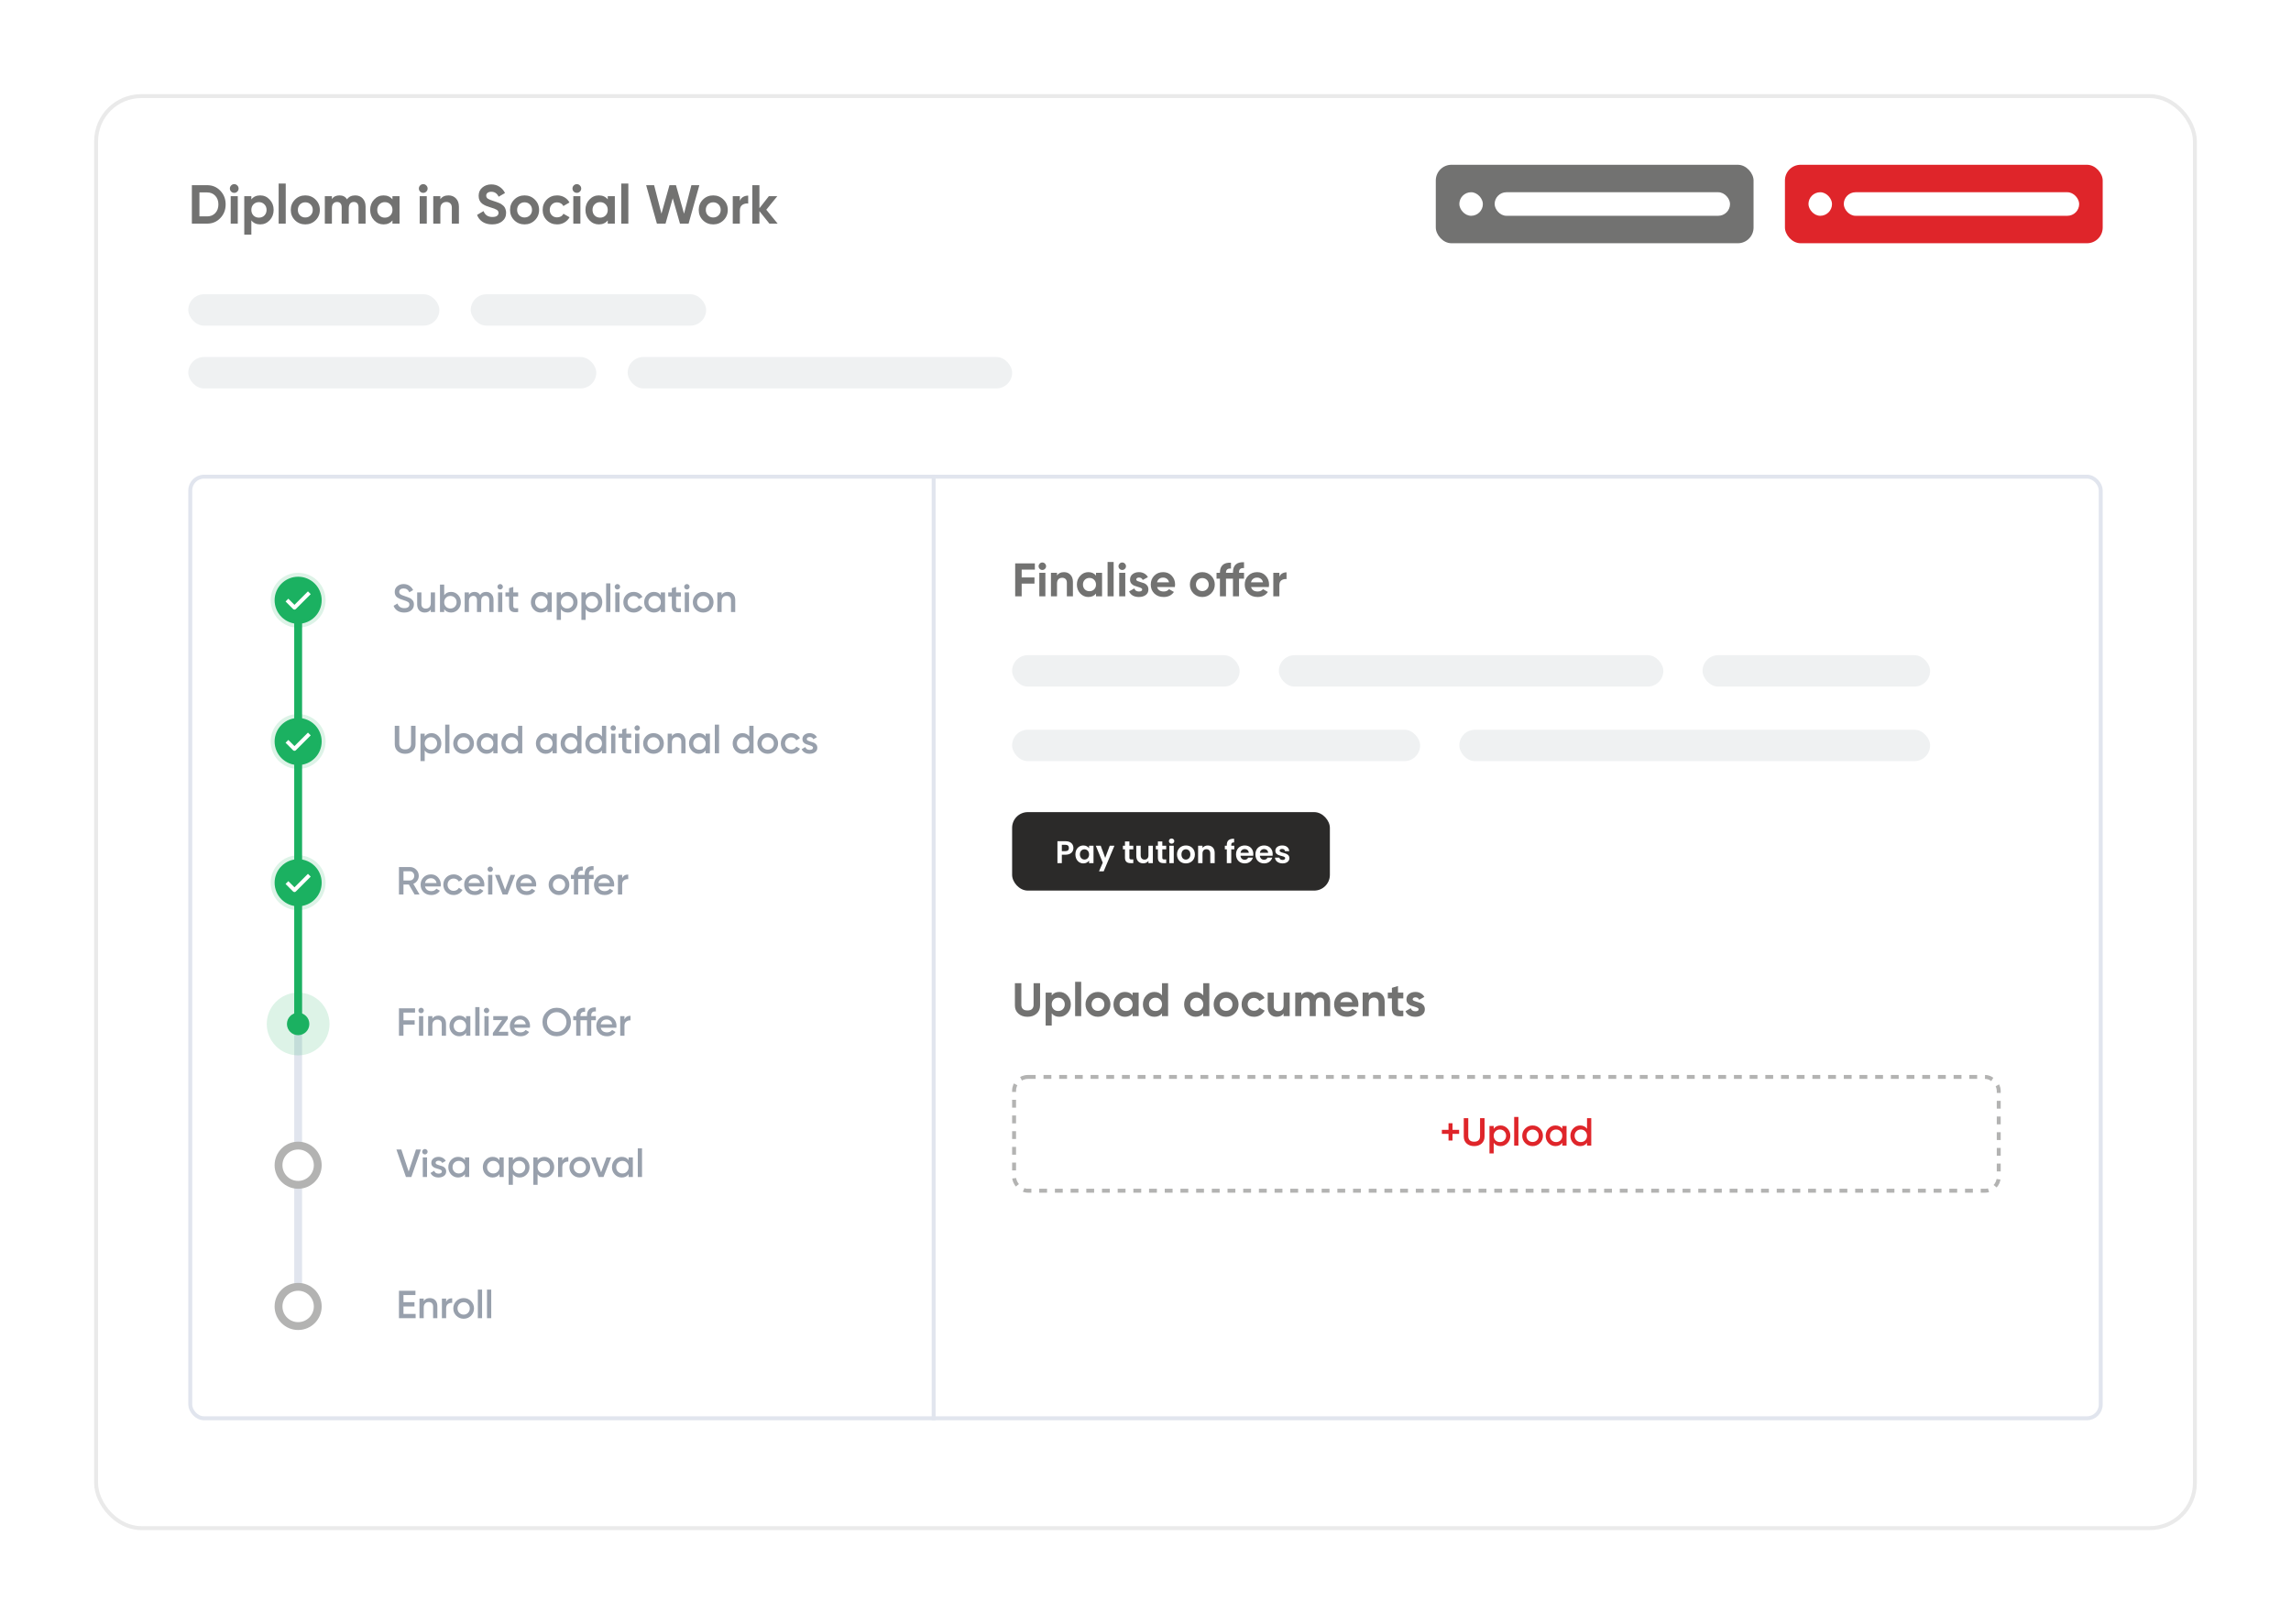 <svg width="584" height="414" viewBox="0 0 584 414" fill="none" xmlns="http://www.w3.org/2000/svg">
<g filter="url(#filter0_d_2313_7716)">
<rect x="24" y="20" width="536" height="366" rx="12" fill="white"/>
<rect x="24.5" y="20.5" width="535" height="365" rx="11.5" stroke="#2B2A29" stroke-opacity="0.1"/>
</g>
<path d="M52.802 47.2C54.146 47.2 55.266 47.671 56.162 48.614C57.067 49.557 57.52 50.719 57.52 52.1C57.52 53.481 57.067 54.643 56.162 55.586C55.266 56.529 54.146 57 52.802 57H48.91V47.2H52.802ZM52.802 55.152C53.651 55.152 54.342 54.872 54.874 54.312C55.406 53.743 55.672 53.005 55.672 52.1C55.672 51.195 55.406 50.462 54.874 49.902C54.342 49.333 53.651 49.048 52.802 49.048H50.842V55.152H52.802ZM59.703 49.16C59.404 49.16 59.142 49.053 58.919 48.838C58.704 48.614 58.596 48.353 58.596 48.054C58.596 47.755 58.704 47.494 58.919 47.27C59.142 47.046 59.404 46.934 59.703 46.934C60.011 46.934 60.272 47.046 60.486 47.27C60.711 47.494 60.822 47.755 60.822 48.054C60.822 48.353 60.711 48.614 60.486 48.838C60.272 49.053 60.011 49.16 59.703 49.16ZM58.806 57V50H60.612V57H58.806ZM66.34 49.804C67.282 49.804 68.085 50.163 68.748 50.882C69.419 51.591 69.755 52.464 69.755 53.5C69.755 54.536 69.419 55.413 68.748 56.132C68.085 56.841 67.282 57.196 66.34 57.196C65.359 57.196 64.603 56.855 64.072 56.174V59.8H62.266V50H64.072V50.826C64.603 50.145 65.359 49.804 66.34 49.804ZM64.618 54.928C64.981 55.292 65.444 55.474 66.004 55.474C66.564 55.474 67.025 55.292 67.389 54.928C67.763 54.555 67.95 54.079 67.95 53.5C67.95 52.921 67.763 52.45 67.389 52.086C67.025 51.713 66.564 51.526 66.004 51.526C65.444 51.526 64.981 51.713 64.618 52.086C64.254 52.45 64.072 52.921 64.072 53.5C64.072 54.079 64.254 54.555 64.618 54.928ZM71.029 57V46.78H72.835V57H71.029ZM80.452 56.132C79.733 56.841 78.856 57.196 77.82 57.196C76.784 57.196 75.907 56.841 75.188 56.132C74.479 55.413 74.124 54.536 74.124 53.5C74.124 52.464 74.479 51.591 75.188 50.882C75.907 50.163 76.784 49.804 77.82 49.804C78.856 49.804 79.733 50.163 80.452 50.882C81.171 51.591 81.53 52.464 81.53 53.5C81.53 54.536 81.171 55.413 80.452 56.132ZM76.462 54.886C76.826 55.25 77.279 55.432 77.82 55.432C78.361 55.432 78.814 55.25 79.178 54.886C79.542 54.522 79.724 54.06 79.724 53.5C79.724 52.94 79.542 52.478 79.178 52.114C78.814 51.75 78.361 51.568 77.82 51.568C77.279 51.568 76.826 51.75 76.462 52.114C76.107 52.478 75.93 52.94 75.93 53.5C75.93 54.06 76.107 54.522 76.462 54.886ZM90.543 49.804C91.345 49.804 91.985 50.065 92.461 50.588C92.946 51.111 93.189 51.811 93.189 52.688V57H91.383V52.814C91.383 52.394 91.28 52.067 91.075 51.834C90.869 51.601 90.58 51.484 90.207 51.484C89.796 51.484 89.474 51.619 89.241 51.89C89.017 52.161 88.905 52.553 88.905 53.066V57H87.099V52.814C87.099 52.394 86.996 52.067 86.791 51.834C86.585 51.601 86.296 51.484 85.923 51.484C85.521 51.484 85.199 51.619 84.957 51.89C84.723 52.161 84.607 52.553 84.607 53.066V57H82.801V50H84.607V50.742C85.027 50.117 85.675 49.804 86.553 49.804C87.411 49.804 88.046 50.14 88.457 50.812C88.923 50.14 89.619 49.804 90.543 49.804ZM100.042 50H101.848V57H100.042V56.174C99.501 56.855 98.74 57.196 97.76 57.196C96.827 57.196 96.025 56.841 95.353 56.132C94.69 55.413 94.359 54.536 94.359 53.5C94.359 52.464 94.69 51.591 95.353 50.882C96.025 50.163 96.827 49.804 97.76 49.804C98.74 49.804 99.501 50.145 100.042 50.826V50ZM96.71 54.928C97.075 55.292 97.537 55.474 98.097 55.474C98.656 55.474 99.118 55.292 99.483 54.928C99.856 54.555 100.042 54.079 100.042 53.5C100.042 52.921 99.856 52.45 99.483 52.086C99.118 51.713 98.656 51.526 98.097 51.526C97.537 51.526 97.075 51.713 96.71 52.086C96.347 52.45 96.165 52.921 96.165 53.5C96.165 54.079 96.347 54.555 96.71 54.928ZM107.882 49.16C107.583 49.16 107.322 49.053 107.098 48.838C106.883 48.614 106.776 48.353 106.776 48.054C106.776 47.755 106.883 47.494 107.098 47.27C107.322 47.046 107.583 46.934 107.882 46.934C108.19 46.934 108.451 47.046 108.666 47.27C108.89 47.494 109.002 47.755 109.002 48.054C109.002 48.353 108.89 48.614 108.666 48.838C108.451 49.053 108.19 49.16 107.882 49.16ZM106.986 57V50H108.792V57H106.986ZM114.337 49.804C115.102 49.804 115.732 50.061 116.227 50.574C116.731 51.087 116.983 51.797 116.983 52.702V57H115.177V52.926C115.177 52.459 115.051 52.105 114.799 51.862C114.547 51.61 114.211 51.484 113.791 51.484C113.324 51.484 112.951 51.629 112.671 51.918C112.391 52.207 112.251 52.641 112.251 53.22V57H110.445V50H112.251V50.784C112.69 50.131 113.385 49.804 114.337 49.804ZM125.455 57.196C124.485 57.196 123.668 56.981 123.005 56.552C122.343 56.113 121.876 55.521 121.605 54.774L123.257 53.808C123.64 54.807 124.391 55.306 125.511 55.306C126.053 55.306 126.449 55.208 126.701 55.012C126.953 54.816 127.079 54.569 127.079 54.27C127.079 53.925 126.925 53.659 126.617 53.472C126.309 53.276 125.759 53.066 124.965 52.842C124.527 52.711 124.153 52.581 123.845 52.45C123.547 52.319 123.243 52.147 122.935 51.932C122.637 51.708 122.408 51.428 122.249 51.092C122.091 50.756 122.011 50.364 122.011 49.916C122.011 49.029 122.324 48.325 122.949 47.802C123.584 47.27 124.345 47.004 125.231 47.004C126.025 47.004 126.72 47.2 127.317 47.592C127.924 47.975 128.395 48.511 128.731 49.202L127.107 50.14C126.715 49.3 126.09 48.88 125.231 48.88C124.83 48.88 124.513 48.973 124.279 49.16C124.055 49.337 123.943 49.571 123.943 49.86C123.943 50.168 124.069 50.42 124.321 50.616C124.583 50.803 125.077 51.008 125.805 51.232C126.104 51.325 126.328 51.4 126.477 51.456C126.636 51.503 126.846 51.582 127.107 51.694C127.378 51.797 127.583 51.895 127.723 51.988C127.873 52.081 128.041 52.207 128.227 52.366C128.414 52.525 128.554 52.688 128.647 52.856C128.75 53.024 128.834 53.229 128.899 53.472C128.974 53.705 129.011 53.962 129.011 54.242C129.011 55.147 128.68 55.866 128.017 56.398C127.364 56.93 126.51 57.196 125.455 57.196ZM136.343 56.132C135.624 56.841 134.747 57.196 133.711 57.196C132.675 57.196 131.797 56.841 131.079 56.132C130.369 55.413 130.015 54.536 130.015 53.5C130.015 52.464 130.369 51.591 131.079 50.882C131.797 50.163 132.675 49.804 133.711 49.804C134.747 49.804 135.624 50.163 136.343 50.882C137.061 51.591 137.421 52.464 137.421 53.5C137.421 54.536 137.061 55.413 136.343 56.132ZM132.353 54.886C132.717 55.25 133.169 55.432 133.711 55.432C134.252 55.432 134.705 55.25 135.069 54.886C135.433 54.522 135.615 54.06 135.615 53.5C135.615 52.94 135.433 52.478 135.069 52.114C134.705 51.75 134.252 51.568 133.711 51.568C133.169 51.568 132.717 51.75 132.353 52.114C131.998 52.478 131.821 52.94 131.821 53.5C131.821 54.06 131.998 54.522 132.353 54.886ZM142.023 57.196C140.969 57.196 140.087 56.841 139.377 56.132C138.677 55.423 138.327 54.545 138.327 53.5C138.327 52.455 138.677 51.577 139.377 50.868C140.087 50.159 140.969 49.804 142.023 49.804C142.705 49.804 143.325 49.967 143.885 50.294C144.445 50.621 144.87 51.059 145.159 51.61L143.605 52.52C143.465 52.231 143.251 52.002 142.961 51.834C142.681 51.666 142.364 51.582 142.009 51.582C141.468 51.582 141.02 51.764 140.665 52.128C140.311 52.483 140.133 52.94 140.133 53.5C140.133 54.051 140.311 54.508 140.665 54.872C141.02 55.227 141.468 55.404 142.009 55.404C142.373 55.404 142.695 55.325 142.975 55.166C143.265 54.998 143.479 54.769 143.619 54.48L145.187 55.376C144.879 55.927 144.445 56.37 143.885 56.706C143.325 57.033 142.705 57.196 142.023 57.196ZM147.038 49.16C146.74 49.16 146.478 49.053 146.254 48.838C146.04 48.614 145.932 48.353 145.932 48.054C145.932 47.755 146.04 47.494 146.254 47.27C146.478 47.046 146.74 46.934 147.038 46.934C147.346 46.934 147.608 47.046 147.822 47.27C148.046 47.494 148.158 47.755 148.158 48.054C148.158 48.353 148.046 48.614 147.822 48.838C147.608 49.053 147.346 49.16 147.038 49.16ZM146.142 57V50H147.948V57H146.142ZM154.921 50H156.727V57H154.921V56.174C154.38 56.855 153.619 57.196 152.639 57.196C151.706 57.196 150.903 56.841 150.231 56.132C149.569 55.413 149.237 54.536 149.237 53.5C149.237 52.464 149.569 51.591 150.231 50.882C150.903 50.163 151.706 49.804 152.639 49.804C153.619 49.804 154.38 50.145 154.921 50.826V50ZM151.589 54.928C151.953 55.292 152.415 55.474 152.975 55.474C153.535 55.474 153.997 55.292 154.361 54.928C154.735 54.555 154.921 54.079 154.921 53.5C154.921 52.921 154.735 52.45 154.361 52.086C153.997 51.713 153.535 51.526 152.975 51.526C152.415 51.526 151.953 51.713 151.589 52.086C151.225 52.45 151.043 52.921 151.043 53.5C151.043 54.079 151.225 54.555 151.589 54.928ZM158.365 57V46.78H160.171V57H158.365ZM167.452 57L164.708 47.2H166.738L168.614 54.466L170.658 47.2H172.31L174.368 54.466L176.244 47.2H178.274L175.53 57H173.332L171.484 50.532L169.65 57H167.452ZM184.44 56.132C183.722 56.841 182.844 57.196 181.808 57.196C180.772 57.196 179.895 56.841 179.176 56.132C178.467 55.413 178.112 54.536 178.112 53.5C178.112 52.464 178.467 51.591 179.176 50.882C179.895 50.163 180.772 49.804 181.808 49.804C182.844 49.804 183.722 50.163 184.44 50.882C185.159 51.591 185.518 52.464 185.518 53.5C185.518 54.536 185.159 55.413 184.44 56.132ZM180.45 54.886C180.814 55.25 181.267 55.432 181.808 55.432C182.35 55.432 182.802 55.25 183.166 54.886C183.53 54.522 183.712 54.06 183.712 53.5C183.712 52.94 183.53 52.478 183.166 52.114C182.802 51.75 182.35 51.568 181.808 51.568C181.267 51.568 180.814 51.75 180.45 52.114C180.096 52.478 179.918 52.94 179.918 53.5C179.918 54.06 180.096 54.522 180.45 54.886ZM188.595 51.204C188.763 50.756 189.038 50.42 189.421 50.196C189.813 49.972 190.247 49.86 190.723 49.86V51.876C190.172 51.811 189.678 51.923 189.239 52.212C188.81 52.501 188.595 52.982 188.595 53.654V57H186.789V50H188.595V51.204ZM198.233 57H196.133L193.585 53.822V57H191.779V47.2H193.585V53.08L195.993 50H198.149L195.335 53.458L198.233 57Z" fill="#727271"/>
<path d="M263.796 145.184H260.436V147.176H263.7V148.76H260.436V152H258.78V143.6H263.796V145.184ZM265.699 145.28C265.443 145.28 265.219 145.188 265.027 145.004C264.843 144.812 264.751 144.588 264.751 144.332C264.751 144.076 264.843 143.852 265.027 143.66C265.219 143.468 265.443 143.372 265.699 143.372C265.963 143.372 266.187 143.468 266.371 143.66C266.563 143.852 266.659 144.076 266.659 144.332C266.659 144.588 266.563 144.812 266.371 145.004C266.187 145.188 265.963 145.28 265.699 145.28ZM264.931 152V146H266.479V152H264.931ZM271.232 145.832C271.888 145.832 272.428 146.052 272.852 146.492C273.284 146.932 273.5 147.54 273.5 148.316V152H271.952V148.508C271.952 148.108 271.844 147.804 271.628 147.596C271.412 147.38 271.124 147.272 270.764 147.272C270.364 147.272 270.044 147.396 269.804 147.644C269.564 147.892 269.444 148.264 269.444 148.76V152H267.896V146H269.444V146.672C269.82 146.112 270.416 145.832 271.232 145.832ZM279.381 146H280.929V152H279.381V151.292C278.917 151.876 278.265 152.168 277.425 152.168C276.625 152.168 275.937 151.864 275.361 151.256C274.793 150.64 274.509 149.888 274.509 149C274.509 148.112 274.793 147.364 275.361 146.756C275.937 146.14 276.625 145.832 277.425 145.832C278.265 145.832 278.917 146.124 279.381 146.708V146ZM276.525 150.224C276.837 150.536 277.233 150.692 277.713 150.692C278.193 150.692 278.589 150.536 278.901 150.224C279.221 149.904 279.381 149.496 279.381 149C279.381 148.504 279.221 148.1 278.901 147.788C278.589 147.468 278.193 147.308 277.713 147.308C277.233 147.308 276.837 147.468 276.525 147.788C276.213 148.1 276.057 148.504 276.057 149C276.057 149.496 276.213 149.904 276.525 150.224ZM282.333 152V143.24H283.881V152H282.333ZM286.066 145.28C285.81 145.28 285.586 145.188 285.394 145.004C285.21 144.812 285.118 144.588 285.118 144.332C285.118 144.076 285.21 143.852 285.394 143.66C285.586 143.468 285.81 143.372 286.066 143.372C286.33 143.372 286.554 143.468 286.738 143.66C286.93 143.852 287.026 144.076 287.026 144.332C287.026 144.588 286.93 144.812 286.738 145.004C286.554 145.188 286.33 145.28 286.066 145.28ZM285.298 152V146H286.846V152H285.298ZM289.644 147.704C289.644 147.864 289.748 147.996 289.956 148.1C290.172 148.196 290.432 148.284 290.736 148.364C291.04 148.436 291.344 148.532 291.648 148.652C291.952 148.764 292.208 148.956 292.416 149.228C292.632 149.5 292.74 149.84 292.74 150.248C292.74 150.864 292.508 151.34 292.044 151.676C291.588 152.004 291.016 152.168 290.328 152.168C289.096 152.168 288.256 151.692 287.808 150.74L289.152 149.984C289.328 150.504 289.72 150.764 290.328 150.764C290.88 150.764 291.156 150.592 291.156 150.248C291.156 150.088 291.048 149.96 290.832 149.864C290.624 149.76 290.368 149.668 290.064 149.588C289.76 149.508 289.456 149.408 289.152 149.288C288.848 149.168 288.588 148.98 288.372 148.724C288.164 148.46 288.06 148.132 288.06 147.74C288.06 147.148 288.276 146.684 288.708 146.348C289.148 146.004 289.692 145.832 290.34 145.832C290.828 145.832 291.272 145.944 291.672 146.168C292.072 146.384 292.388 146.696 292.62 147.104L291.3 147.824C291.108 147.416 290.788 147.212 290.34 147.212C290.14 147.212 289.972 147.256 289.836 147.344C289.708 147.432 289.644 147.552 289.644 147.704ZM294.961 149.636C295.169 150.388 295.733 150.764 296.653 150.764C297.245 150.764 297.693 150.564 297.997 150.164L299.245 150.884C298.653 151.74 297.781 152.168 296.629 152.168C295.637 152.168 294.841 151.868 294.241 151.268C293.641 150.668 293.341 149.912 293.341 149C293.341 148.096 293.637 147.344 294.229 146.744C294.821 146.136 295.581 145.832 296.509 145.832C297.389 145.832 298.113 146.136 298.681 146.744C299.257 147.352 299.545 148.104 299.545 149C299.545 149.2 299.525 149.412 299.485 149.636H294.961ZM294.937 148.436H297.997C297.909 148.028 297.725 147.724 297.445 147.524C297.173 147.324 296.861 147.224 296.509 147.224C296.093 147.224 295.749 147.332 295.477 147.548C295.205 147.756 295.025 148.052 294.937 148.436ZM308.738 151.256C308.122 151.864 307.37 152.168 306.482 152.168C305.594 152.168 304.842 151.864 304.226 151.256C303.618 150.64 303.314 149.888 303.314 149C303.314 148.112 303.618 147.364 304.226 146.756C304.842 146.14 305.594 145.832 306.482 145.832C307.37 145.832 308.122 146.14 308.738 146.756C309.354 147.364 309.662 148.112 309.662 149C309.662 149.888 309.354 150.64 308.738 151.256ZM305.318 150.188C305.63 150.5 306.018 150.656 306.482 150.656C306.946 150.656 307.334 150.5 307.646 150.188C307.958 149.876 308.114 149.48 308.114 149C308.114 148.52 307.958 148.124 307.646 147.812C307.334 147.5 306.946 147.344 306.482 147.344C306.018 147.344 305.63 147.5 305.318 147.812C305.014 148.124 304.862 148.52 304.862 149C304.862 149.48 305.014 149.876 305.318 150.188ZM317.115 144.8C316.267 144.736 315.843 145.076 315.843 145.82V146H317.115V147.488H315.843V152H314.295V147.488H312.519V152H310.971V147.488H310.107V146H310.971V145.94C310.971 145.092 311.207 144.448 311.679 144.008C312.151 143.568 312.855 143.376 313.791 143.432V144.92C312.943 144.856 312.519 145.196 312.519 145.94V146H314.295V145.82C314.295 144.972 314.531 144.328 315.003 143.888C315.483 143.448 316.187 143.256 317.115 143.312V144.8ZM318.914 149.636C319.122 150.388 319.686 150.764 320.606 150.764C321.198 150.764 321.646 150.564 321.95 150.164L323.198 150.884C322.606 151.74 321.734 152.168 320.582 152.168C319.59 152.168 318.794 151.868 318.194 151.268C317.594 150.668 317.294 149.912 317.294 149C317.294 148.096 317.59 147.344 318.182 146.744C318.774 146.136 319.534 145.832 320.462 145.832C321.342 145.832 322.066 146.136 322.634 146.744C323.21 147.352 323.498 148.104 323.498 149C323.498 149.2 323.478 149.412 323.438 149.636H318.914ZM318.89 148.436H321.95C321.862 148.028 321.678 147.724 321.398 147.524C321.126 147.324 320.814 147.224 320.462 147.224C320.046 147.224 319.702 147.332 319.43 147.548C319.158 147.756 318.978 148.052 318.89 148.436ZM326.127 147.032C326.271 146.648 326.507 146.36 326.835 146.168C327.171 145.976 327.543 145.88 327.951 145.88V147.608C327.479 147.552 327.055 147.648 326.679 147.896C326.311 148.144 326.127 148.556 326.127 149.132V152H324.579V146H326.127V147.032Z" fill="#727271"/>
<path d="M261.912 259.168C260.976 259.168 260.208 258.904 259.608 258.376C259.008 257.848 258.708 257.14 258.708 256.252V250.6H260.352V256.12C260.352 256.56 260.476 256.908 260.724 257.164C260.98 257.42 261.376 257.548 261.912 257.548C262.448 257.548 262.84 257.42 263.088 257.164C263.344 256.908 263.472 256.56 263.472 256.12V250.6H265.128V256.252C265.128 257.14 264.828 257.848 264.228 258.376C263.628 258.904 262.856 259.168 261.912 259.168ZM270.04 252.832C270.848 252.832 271.536 253.14 272.104 253.756C272.68 254.364 272.968 255.112 272.968 256C272.968 256.888 272.68 257.64 272.104 258.256C271.536 258.864 270.848 259.168 270.04 259.168C269.2 259.168 268.552 258.876 268.096 258.292V261.4H266.548V253H268.096V253.708C268.552 253.124 269.2 252.832 270.04 252.832ZM268.564 257.224C268.876 257.536 269.272 257.692 269.752 257.692C270.232 257.692 270.628 257.536 270.94 257.224C271.26 256.904 271.42 256.496 271.42 256C271.42 255.504 271.26 255.1 270.94 254.788C270.628 254.468 270.232 254.308 269.752 254.308C269.272 254.308 268.876 254.468 268.564 254.788C268.252 255.1 268.096 255.504 268.096 256C268.096 256.496 268.252 256.904 268.564 257.224ZM274.06 259V250.24H275.608V259H274.06ZM282.136 258.256C281.52 258.864 280.768 259.168 279.88 259.168C278.992 259.168 278.24 258.864 277.624 258.256C277.016 257.64 276.712 256.888 276.712 256C276.712 255.112 277.016 254.364 277.624 253.756C278.24 253.14 278.992 252.832 279.88 252.832C280.768 252.832 281.52 253.14 282.136 253.756C282.752 254.364 283.06 255.112 283.06 256C283.06 256.888 282.752 257.64 282.136 258.256ZM278.716 257.188C279.028 257.5 279.416 257.656 279.88 257.656C280.344 257.656 280.732 257.5 281.044 257.188C281.356 256.876 281.512 256.48 281.512 256C281.512 255.52 281.356 255.124 281.044 254.812C280.732 254.5 280.344 254.344 279.88 254.344C279.416 254.344 279.028 254.5 278.716 254.812C278.412 255.124 278.26 255.52 278.26 256C278.26 256.48 278.412 256.876 278.716 257.188ZM288.709 253H290.257V259H288.709V258.292C288.245 258.876 287.593 259.168 286.753 259.168C285.953 259.168 285.265 258.864 284.689 258.256C284.121 257.64 283.837 256.888 283.837 256C283.837 255.112 284.121 254.364 284.689 253.756C285.265 253.14 285.953 252.832 286.753 252.832C287.593 252.832 288.245 253.124 288.709 253.708V253ZM285.853 257.224C286.165 257.536 286.561 257.692 287.041 257.692C287.521 257.692 287.917 257.536 288.229 257.224C288.549 256.904 288.709 256.496 288.709 256C288.709 255.504 288.549 255.1 288.229 254.788C287.917 254.468 287.521 254.308 287.041 254.308C286.561 254.308 286.165 254.468 285.853 254.788C285.541 255.1 285.385 255.504 285.385 256C285.385 256.496 285.541 256.904 285.853 257.224ZM296.209 250.6H297.757V259H296.209V258.292C295.753 258.876 295.105 259.168 294.265 259.168C293.457 259.168 292.765 258.864 292.189 258.256C291.621 257.64 291.337 256.888 291.337 256C291.337 255.112 291.621 254.364 292.189 253.756C292.765 253.14 293.457 252.832 294.265 252.832C295.105 252.832 295.753 253.124 296.209 253.708V250.6ZM293.353 257.224C293.673 257.536 294.073 257.692 294.553 257.692C295.033 257.692 295.429 257.536 295.741 257.224C296.053 256.904 296.209 256.496 296.209 256C296.209 255.504 296.053 255.1 295.741 254.788C295.429 254.468 295.033 254.308 294.553 254.308C294.073 254.308 293.673 254.468 293.353 254.788C293.041 255.1 292.885 255.504 292.885 256C292.885 256.496 293.041 256.904 293.353 257.224ZM306.721 250.6H308.269V259H306.721V258.292C306.265 258.876 305.617 259.168 304.777 259.168C303.969 259.168 303.277 258.864 302.701 258.256C302.133 257.64 301.849 256.888 301.849 256C301.849 255.112 302.133 254.364 302.701 253.756C303.277 253.14 303.969 252.832 304.777 252.832C305.617 252.832 306.265 253.124 306.721 253.708V250.6ZM303.865 257.224C304.185 257.536 304.585 257.692 305.065 257.692C305.545 257.692 305.941 257.536 306.253 257.224C306.565 256.904 306.721 256.496 306.721 256C306.721 255.504 306.565 255.1 306.253 254.788C305.941 254.468 305.545 254.308 305.065 254.308C304.585 254.308 304.185 254.468 303.865 254.788C303.553 255.1 303.397 255.504 303.397 256C303.397 256.496 303.553 256.904 303.865 257.224ZM314.797 258.256C314.181 258.864 313.429 259.168 312.541 259.168C311.653 259.168 310.901 258.864 310.285 258.256C309.677 257.64 309.373 256.888 309.373 256C309.373 255.112 309.677 254.364 310.285 253.756C310.901 253.14 311.653 252.832 312.541 252.832C313.429 252.832 314.181 253.14 314.797 253.756C315.413 254.364 315.721 255.112 315.721 256C315.721 256.888 315.413 257.64 314.797 258.256ZM311.377 257.188C311.689 257.5 312.077 257.656 312.541 257.656C313.005 257.656 313.393 257.5 313.705 257.188C314.017 256.876 314.173 256.48 314.173 256C314.173 255.52 314.017 255.124 313.705 254.812C313.393 254.5 313.005 254.344 312.541 254.344C312.077 254.344 311.689 254.5 311.377 254.812C311.073 255.124 310.921 255.52 310.921 256C310.921 256.48 311.073 256.876 311.377 257.188ZM319.666 259.168C318.762 259.168 318.006 258.864 317.398 258.256C316.798 257.648 316.498 256.896 316.498 256C316.498 255.104 316.798 254.352 317.398 253.744C318.006 253.136 318.762 252.832 319.666 252.832C320.25 252.832 320.782 252.972 321.262 253.252C321.742 253.532 322.106 253.908 322.354 254.38L321.022 255.16C320.902 254.912 320.718 254.716 320.47 254.572C320.23 254.428 319.958 254.356 319.654 254.356C319.19 254.356 318.806 254.512 318.502 254.824C318.198 255.128 318.046 255.52 318.046 256C318.046 256.472 318.198 256.864 318.502 257.176C318.806 257.48 319.19 257.632 319.654 257.632C319.966 257.632 320.242 257.564 320.482 257.428C320.73 257.284 320.914 257.088 321.034 256.84L322.378 257.608C322.114 258.08 321.742 258.46 321.262 258.748C320.782 259.028 320.25 259.168 319.666 259.168ZM327.203 253H328.751V259H327.203V258.328C326.827 258.888 326.231 259.168 325.415 259.168C324.759 259.168 324.215 258.948 323.783 258.508C323.359 258.068 323.147 257.46 323.147 256.684V253H324.695V256.492C324.695 256.892 324.803 257.2 325.019 257.416C325.235 257.624 325.523 257.728 325.883 257.728C326.283 257.728 326.603 257.604 326.843 257.356C327.083 257.108 327.203 256.736 327.203 256.24V253ZM336.805 252.832C337.493 252.832 338.041 253.056 338.449 253.504C338.865 253.952 339.073 254.552 339.073 255.304V259H337.525V255.412C337.525 255.052 337.437 254.772 337.261 254.572C337.085 254.372 336.837 254.272 336.517 254.272C336.165 254.272 335.889 254.388 335.689 254.62C335.497 254.852 335.401 255.188 335.401 255.628V259H333.853V255.412C333.853 255.052 333.765 254.772 333.589 254.572C333.413 254.372 333.165 254.272 332.845 254.272C332.501 254.272 332.225 254.388 332.017 254.62C331.817 254.852 331.717 255.188 331.717 255.628V259H330.169V253H331.717V253.636C332.077 253.1 332.633 252.832 333.385 252.832C334.121 252.832 334.665 253.12 335.017 253.696C335.417 253.12 336.013 252.832 336.805 252.832ZM341.696 256.636C341.904 257.388 342.468 257.764 343.388 257.764C343.98 257.764 344.428 257.564 344.732 257.164L345.98 257.884C345.388 258.74 344.516 259.168 343.364 259.168C342.372 259.168 341.576 258.868 340.976 258.268C340.376 257.668 340.076 256.912 340.076 256C340.076 255.096 340.372 254.344 340.964 253.744C341.556 253.136 342.316 252.832 343.244 252.832C344.124 252.832 344.848 253.136 345.416 253.744C345.992 254.352 346.28 255.104 346.28 256C346.28 256.2 346.26 256.412 346.22 256.636H341.696ZM341.672 255.436H344.732C344.644 255.028 344.46 254.724 344.18 254.524C343.908 254.324 343.596 254.224 343.244 254.224C342.828 254.224 342.484 254.332 342.212 254.548C341.94 254.756 341.76 255.052 341.672 255.436ZM350.696 252.832C351.352 252.832 351.892 253.052 352.316 253.492C352.748 253.932 352.964 254.54 352.964 255.316V259H351.416V255.508C351.416 255.108 351.308 254.804 351.092 254.596C350.876 254.38 350.588 254.272 350.228 254.272C349.828 254.272 349.508 254.396 349.268 254.644C349.028 254.892 348.908 255.264 348.908 255.76V259H347.36V253H348.908V253.672C349.284 253.112 349.88 252.832 350.696 252.832ZM357.718 254.488H356.362V256.984C356.362 257.192 356.414 257.344 356.518 257.44C356.622 257.536 356.774 257.592 356.974 257.608C357.174 257.616 357.422 257.612 357.718 257.596V259C356.654 259.12 355.902 259.02 355.462 258.7C355.03 258.38 354.814 257.808 354.814 256.984V254.488H353.77V253H354.814V251.788L356.362 251.32V253H357.718V254.488ZM360.109 254.704C360.109 254.864 360.213 254.996 360.421 255.1C360.637 255.196 360.897 255.284 361.201 255.364C361.505 255.436 361.809 255.532 362.113 255.652C362.417 255.764 362.673 255.956 362.881 256.228C363.097 256.5 363.205 256.84 363.205 257.248C363.205 257.864 362.973 258.34 362.509 258.676C362.053 259.004 361.481 259.168 360.793 259.168C359.561 259.168 358.721 258.692 358.273 257.74L359.617 256.984C359.793 257.504 360.185 257.764 360.793 257.764C361.345 257.764 361.621 257.592 361.621 257.248C361.621 257.088 361.513 256.96 361.297 256.864C361.089 256.76 360.833 256.668 360.529 256.588C360.225 256.508 359.921 256.408 359.617 256.288C359.313 256.168 359.053 255.98 358.837 255.724C358.629 255.46 358.525 255.132 358.525 254.74C358.525 254.148 358.741 253.684 359.173 253.348C359.613 253.004 360.157 252.832 360.805 252.832C361.293 252.832 361.737 252.944 362.137 253.168C362.537 253.384 362.853 253.696 363.085 254.104L361.765 254.824C361.573 254.416 361.253 254.212 360.805 254.212C360.605 254.212 360.437 254.256 360.301 254.344C360.173 254.432 360.109 254.552 360.109 254.704Z" fill="#727271"/>
<rect x="48" y="75" width="64" height="8" rx="4" fill="#EFF1F2"/>
<rect x="48" y="91" width="104" height="8" rx="4" fill="#EFF1F2"/>
<rect x="258" y="167" width="58" height="8" rx="4" fill="#EFF1F2"/>
<rect x="434" y="167" width="58" height="8" rx="4" fill="#EFF1F2"/>
<rect x="258" y="186" width="104" height="8" rx="4" fill="#EFF1F2"/>
<rect x="120" y="75" width="60" height="8" rx="4" fill="#EFF1F2"/>
<rect x="160" y="91" width="98" height="8" rx="4" fill="#EFF1F2"/>
<rect x="326" y="167" width="98" height="8" rx="4" fill="#EFF1F2"/>
<rect x="372" y="186" width="120" height="8" rx="4" fill="#EFF1F2"/>
<rect x="455" y="42" width="81" height="20" rx="4" fill="#DF252A"/>
<rect x="461" y="49" width="6" height="6" rx="3" fill="white"/>
<rect x="470" y="49" width="60" height="6" rx="3" fill="white"/>
<rect x="366" y="42" width="81" height="20" rx="4" fill="#727271"/>
<rect x="372" y="49" width="6" height="6" rx="3" fill="white"/>
<rect x="381" y="49" width="60" height="6" rx="3" fill="white"/>
<rect x="258" y="207" width="81" height="20" rx="4" fill="#2B2A29"/>
<path d="M270.672 216.952V215.328H271.56C272.192 215.328 272.472 215.632 272.472 216.144C272.472 216.64 272.192 216.952 271.56 216.952H270.672ZM273.624 216.144C273.624 215.176 272.952 214.416 271.608 214.416H269.552V220H270.672V217.856H271.608C273.048 217.856 273.624 216.992 273.624 216.144ZM274.131 217.768C274.131 219.152 275.027 220.072 276.147 220.072C276.851 220.072 277.355 219.736 277.619 219.352V220H278.747V215.568H277.619V216.2C277.355 215.832 276.867 215.496 276.155 215.496C275.027 215.496 274.131 216.384 274.131 217.768ZM277.619 217.784C277.619 218.624 277.059 219.088 276.443 219.088C275.843 219.088 275.275 218.608 275.275 217.768C275.275 216.928 275.843 216.48 276.443 216.48C277.059 216.48 277.619 216.944 277.619 217.784ZM281.729 218.664L280.585 215.568H279.329L281.105 219.888L280.145 222.096H281.337L284.081 215.568H282.889L281.729 218.664ZM286.767 218.624C286.767 219.64 287.335 220 288.183 220H288.887V219.056H288.367C288.015 219.056 287.895 218.928 287.895 218.632V216.488H288.887V215.568H287.895V214.472H286.767V215.568H286.239V216.488H286.767V218.624ZM293.877 215.568H292.749V218.008C292.749 218.72 292.365 219.104 291.757 219.104C291.165 219.104 290.773 218.72 290.773 218.008V215.568H289.653V218.168C289.653 219.384 290.397 220.056 291.429 220.056C291.981 220.056 292.469 219.816 292.749 219.44V220H293.877V215.568ZM295.158 218.624C295.158 219.64 295.726 220 296.574 220H297.278V219.056H296.758C296.406 219.056 296.286 218.928 296.286 218.632V216.488H297.278V215.568H296.286V214.472H295.158V215.568H294.63V216.488H295.158V218.624ZM298.083 220H299.203V215.568H298.083V220ZM298.651 215.04C299.043 215.04 299.339 214.752 299.339 214.384C299.339 214.016 299.043 213.728 298.651 213.728C298.251 213.728 297.963 214.016 297.963 214.384C297.963 214.752 298.251 215.04 298.651 215.04ZM304.59 217.784C304.59 216.384 303.59 215.496 302.31 215.496C301.03 215.496 300.03 216.384 300.03 217.784C300.03 219.176 300.998 220.072 302.278 220.072C303.566 220.072 304.59 219.176 304.59 217.784ZM301.166 217.784C301.166 216.896 301.702 216.472 302.294 216.472C302.886 216.472 303.438 216.896 303.438 217.784C303.438 218.664 302.87 219.096 302.278 219.096C301.678 219.096 301.166 218.664 301.166 217.784ZM308.515 220H309.635V217.4C309.635 216.176 308.899 215.504 307.867 215.504C307.299 215.504 306.819 215.744 306.531 216.12V215.568H305.411V220H306.531V217.552C306.531 216.84 306.923 216.456 307.531 216.456C308.123 216.456 308.515 216.84 308.515 217.552V220ZM312.727 220H313.863V216.488H314.639V215.568H313.863V215.384C313.863 214.888 314.047 214.712 314.591 214.728V213.784C313.343 213.752 312.727 214.256 312.727 215.344V215.568H312.223V216.488H312.727V220ZM317.269 216.416C317.845 216.416 318.309 216.784 318.325 217.368H316.221C316.309 216.76 316.733 216.416 317.269 216.416ZM319.373 218.608H318.165C318.021 218.904 317.757 219.144 317.277 219.144C316.717 219.144 316.269 218.776 316.213 218.12H319.453C319.477 217.976 319.485 217.832 319.485 217.688C319.485 216.368 318.581 215.496 317.301 215.496C315.988 215.496 315.076 216.384 315.076 217.784C315.076 219.176 316.013 220.072 317.301 220.072C318.397 220.072 319.133 219.424 319.373 218.608ZM322.206 216.416C322.782 216.416 323.246 216.784 323.262 217.368H321.158C321.246 216.76 321.67 216.416 322.206 216.416ZM324.31 218.608H323.102C322.958 218.904 322.694 219.144 322.214 219.144C321.654 219.144 321.206 218.776 321.15 218.12H324.39C324.414 217.976 324.422 217.832 324.422 217.688C324.422 216.368 323.518 215.496 322.238 215.496C320.926 215.496 320.014 216.384 320.014 217.784C320.014 219.176 320.95 220.072 322.238 220.072C323.334 220.072 324.07 219.424 324.31 218.608ZM328.68 218.736C328.648 217.112 326.192 217.616 326.192 216.808C326.192 216.552 326.408 216.384 326.824 216.384C327.264 216.384 327.536 216.616 327.568 216.96H328.64C328.576 216.08 327.928 215.496 326.856 215.496C325.76 215.496 325.104 216.088 325.104 216.824C325.104 218.448 327.608 217.944 327.608 218.736C327.608 218.992 327.368 219.192 326.928 219.192C326.48 219.192 326.168 218.936 326.128 218.6H325C325.048 219.424 325.824 220.072 326.936 220.072C328.016 220.072 328.68 219.496 328.68 218.736Z" fill="white"/>
<path d="M238 121V362" stroke="#E1E5EE"/>
<path d="M76 153L76 333" stroke="#E1E5EE" stroke-width="2"/>
<path d="M76 153L76 261" stroke="#1BB161" stroke-width="2"/>
<rect x="48.5" y="121.5" width="487" height="240" rx="3.5" stroke="#E1E5EE"/>
<path d="M103.03 156.13C102.357 156.13 101.783 155.977 101.31 155.67C100.843 155.363 100.517 154.943 100.33 154.41L101.32 153.83C101.6 154.617 102.18 155.01 103.06 155.01C103.493 155.01 103.817 154.927 104.03 154.76C104.25 154.587 104.36 154.363 104.36 154.09C104.36 153.803 104.243 153.587 104.01 153.44C103.777 153.287 103.363 153.12 102.77 152.94C102.437 152.84 102.167 152.747 101.96 152.66C101.753 152.573 101.533 152.453 101.3 152.3C101.073 152.14 100.903 151.943 100.79 151.71C100.677 151.477 100.62 151.203 100.62 150.89C100.62 150.27 100.84 149.78 101.28 149.42C101.72 149.053 102.25 148.87 102.87 148.87C103.43 148.87 103.92 149.007 104.34 149.28C104.76 149.553 105.083 149.93 105.31 150.41L104.34 150.97C104.047 150.317 103.557 149.99 102.87 149.99C102.537 149.99 102.27 150.07 102.07 150.23C101.87 150.383 101.77 150.593 101.77 150.86C101.77 151.12 101.87 151.327 102.07 151.48C102.277 151.627 102.647 151.783 103.18 151.95C103.447 152.037 103.64 152.103 103.76 152.15C103.887 152.19 104.06 152.257 104.28 152.35C104.507 152.443 104.677 152.537 104.79 152.63C104.903 152.723 105.023 152.84 105.15 152.98C105.283 153.12 105.377 153.28 105.43 153.46C105.483 153.64 105.51 153.843 105.51 154.07C105.51 154.703 105.28 155.207 104.82 155.58C104.367 155.947 103.77 156.13 103.03 156.13ZM109.811 151H110.891V156H109.811V155.36C109.484 155.873 108.967 156.13 108.261 156.13C107.687 156.13 107.224 155.947 106.871 155.58C106.517 155.213 106.341 154.71 106.341 154.07V151H107.421V153.96C107.421 154.333 107.521 154.62 107.721 154.82C107.921 155.02 108.194 155.12 108.541 155.12C108.921 155.12 109.227 155.003 109.461 154.77C109.694 154.53 109.811 154.167 109.811 153.68V151ZM114.983 150.87C115.67 150.87 116.257 151.123 116.743 151.63C117.23 152.137 117.473 152.76 117.473 153.5C117.473 154.233 117.23 154.857 116.743 155.37C116.257 155.877 115.67 156.13 114.983 156.13C114.223 156.13 113.64 155.847 113.233 155.28V156H112.153V149H113.233V151.71C113.64 151.15 114.223 150.87 114.983 150.87ZM113.683 154.65C113.983 154.95 114.36 155.1 114.813 155.1C115.267 155.1 115.643 154.95 115.943 154.65C116.243 154.343 116.393 153.96 116.393 153.5C116.393 153.04 116.243 152.66 115.943 152.36C115.643 152.053 115.267 151.9 114.813 151.9C114.36 151.9 113.983 152.053 113.683 152.36C113.383 152.66 113.233 153.04 113.233 153.5C113.233 153.96 113.383 154.343 113.683 154.65ZM123.912 150.87C124.479 150.87 124.936 151.053 125.282 151.42C125.629 151.787 125.802 152.28 125.802 152.9V156H124.722V152.97C124.722 152.623 124.636 152.357 124.462 152.17C124.289 151.977 124.052 151.88 123.752 151.88C123.419 151.88 123.152 151.99 122.952 152.21C122.759 152.43 122.662 152.76 122.662 153.2V156H121.582V152.97C121.582 152.623 121.499 152.357 121.332 152.17C121.172 151.977 120.942 151.88 120.642 151.88C120.316 151.88 120.049 151.993 119.842 152.22C119.636 152.44 119.532 152.767 119.532 153.2V156H118.452V151H119.532V151.6C119.852 151.113 120.329 150.87 120.962 150.87C121.602 150.87 122.076 151.133 122.382 151.66C122.716 151.133 123.226 150.87 123.912 150.87ZM127.978 150.05C127.845 150.183 127.685 150.25 127.498 150.25C127.311 150.25 127.148 150.183 127.008 150.05C126.875 149.91 126.808 149.747 126.808 149.56C126.808 149.373 126.875 149.213 127.008 149.08C127.141 148.94 127.305 148.87 127.498 148.87C127.691 148.87 127.855 148.94 127.988 149.08C128.121 149.213 128.188 149.373 128.188 149.56C128.188 149.747 128.118 149.91 127.978 150.05ZM126.958 156V151H128.038V156H126.958ZM132.082 152.04H130.842V154.44C130.842 154.647 130.889 154.797 130.982 154.89C131.075 154.977 131.212 155.027 131.392 155.04C131.579 155.047 131.809 155.043 132.082 155.03V156C131.255 156.1 130.662 156.03 130.302 155.79C129.942 155.543 129.762 155.093 129.762 154.44V152.04H128.842V151H129.762V149.92L130.842 149.6V151H132.082V152.04ZM139.57 151H140.65V156H139.57V155.28C139.164 155.847 138.58 156.13 137.82 156.13C137.134 156.13 136.547 155.877 136.06 155.37C135.574 154.857 135.33 154.233 135.33 153.5C135.33 152.76 135.574 152.137 136.06 151.63C136.547 151.123 137.134 150.87 137.82 150.87C138.58 150.87 139.164 151.15 139.57 151.71V151ZM136.86 154.65C137.16 154.95 137.537 155.1 137.99 155.1C138.444 155.1 138.82 154.95 139.12 154.65C139.42 154.343 139.57 153.96 139.57 153.5C139.57 153.04 139.42 152.66 139.12 152.36C138.82 152.053 138.444 151.9 137.99 151.9C137.537 151.9 137.16 152.053 136.86 152.36C136.56 152.66 136.41 153.04 136.41 153.5C136.41 153.96 136.56 154.343 136.86 154.65ZM144.739 150.87C145.426 150.87 146.013 151.127 146.499 151.64C146.986 152.147 147.229 152.767 147.229 153.5C147.229 154.24 146.986 154.863 146.499 155.37C146.013 155.877 145.426 156.13 144.739 156.13C143.979 156.13 143.396 155.85 142.989 155.29V158H141.909V151H142.989V151.72C143.396 151.153 143.979 150.87 144.739 150.87ZM143.439 154.65C143.739 154.95 144.116 155.1 144.569 155.1C145.023 155.1 145.399 154.95 145.699 154.65C145.999 154.343 146.149 153.96 146.149 153.5C146.149 153.04 145.999 152.66 145.699 152.36C145.399 152.053 145.023 151.9 144.569 151.9C144.116 151.9 143.739 152.053 143.439 152.36C143.139 152.66 142.989 153.04 142.989 153.5C142.989 153.96 143.139 154.343 143.439 154.65ZM151.038 150.87C151.725 150.87 152.311 151.127 152.798 151.64C153.285 152.147 153.528 152.767 153.528 153.5C153.528 154.24 153.285 154.863 152.798 155.37C152.311 155.877 151.725 156.13 151.038 156.13C150.278 156.13 149.695 155.85 149.288 155.29V158H148.208V151H149.288V151.72C149.695 151.153 150.278 150.87 151.038 150.87ZM149.738 154.65C150.038 154.95 150.415 155.1 150.868 155.1C151.321 155.1 151.698 154.95 151.998 154.65C152.298 154.343 152.448 153.96 152.448 153.5C152.448 153.04 152.298 152.66 151.998 152.36C151.698 152.053 151.321 151.9 150.868 151.9C150.415 151.9 150.038 152.053 149.738 152.36C149.438 152.66 149.288 153.04 149.288 153.5C149.288 153.96 149.438 154.343 149.738 154.65ZM154.507 156V148.7H155.587V156H154.507ZM157.861 150.05C157.728 150.183 157.568 150.25 157.381 150.25C157.194 150.25 157.031 150.183 156.891 150.05C156.758 149.91 156.691 149.747 156.691 149.56C156.691 149.373 156.758 149.213 156.891 149.08C157.024 148.94 157.188 148.87 157.381 148.87C157.574 148.87 157.738 148.94 157.871 149.08C158.004 149.213 158.071 149.373 158.071 149.56C158.071 149.747 158.001 149.91 157.861 150.05ZM156.841 156V151H157.921V156H156.841ZM161.535 156.13C160.782 156.13 160.152 155.877 159.645 155.37C159.145 154.863 158.895 154.24 158.895 153.5C158.895 152.753 159.145 152.13 159.645 151.63C160.152 151.123 160.782 150.87 161.535 150.87C162.022 150.87 162.465 150.987 162.865 151.22C163.265 151.453 163.565 151.767 163.765 152.16L162.835 152.7C162.722 152.46 162.548 152.273 162.315 152.14C162.088 152 161.825 151.93 161.525 151.93C161.085 151.93 160.715 152.08 160.415 152.38C160.122 152.68 159.975 153.053 159.975 153.5C159.975 153.947 160.122 154.32 160.415 154.62C160.715 154.92 161.085 155.07 161.525 155.07C161.818 155.07 162.082 155 162.315 154.86C162.555 154.72 162.735 154.533 162.855 154.3L163.785 154.83C163.572 155.23 163.265 155.547 162.865 155.78C162.465 156.013 162.022 156.13 161.535 156.13ZM168.447 151H169.527V156H168.447V155.28C168.041 155.847 167.457 156.13 166.697 156.13C166.011 156.13 165.424 155.877 164.937 155.37C164.451 154.857 164.207 154.233 164.207 153.5C164.207 152.76 164.451 152.137 164.937 151.63C165.424 151.123 166.011 150.87 166.697 150.87C167.457 150.87 168.041 151.15 168.447 151.71V151ZM165.737 154.65C166.037 154.95 166.414 155.1 166.867 155.1C167.321 155.1 167.697 154.95 167.997 154.65C168.297 154.343 168.447 153.96 168.447 153.5C168.447 153.04 168.297 152.66 167.997 152.36C167.697 152.053 167.321 151.9 166.867 151.9C166.414 151.9 166.037 152.053 165.737 152.36C165.437 152.66 165.287 153.04 165.287 153.5C165.287 153.96 165.437 154.343 165.737 154.65ZM173.576 152.04H172.336V154.44C172.336 154.647 172.383 154.797 172.476 154.89C172.57 154.977 172.706 155.027 172.886 155.04C173.073 155.047 173.303 155.043 173.576 155.03V156C172.75 156.1 172.156 156.03 171.796 155.79C171.436 155.543 171.256 155.093 171.256 154.44V152.04H170.336V151H171.256V149.92L172.336 149.6V151H173.576V152.04ZM175.576 150.05C175.442 150.183 175.282 150.25 175.096 150.25C174.909 150.25 174.746 150.183 174.606 150.05C174.472 149.91 174.406 149.747 174.406 149.56C174.406 149.373 174.472 149.213 174.606 149.08C174.739 148.94 174.902 148.87 175.096 148.87C175.289 148.87 175.452 148.94 175.586 149.08C175.719 149.213 175.786 149.373 175.786 149.56C175.786 149.747 175.716 149.91 175.576 150.05ZM174.556 156V151H175.636V156H174.556ZM179.25 156.13C178.516 156.13 177.893 155.877 177.38 155.37C176.866 154.863 176.61 154.24 176.61 153.5C176.61 152.76 176.866 152.137 177.38 151.63C177.893 151.123 178.516 150.87 179.25 150.87C179.99 150.87 180.613 151.123 181.12 151.63C181.633 152.137 181.89 152.76 181.89 153.5C181.89 154.24 181.633 154.863 181.12 155.37C180.613 155.877 179.99 156.13 179.25 156.13ZM178.14 154.63C178.44 154.93 178.81 155.08 179.25 155.08C179.69 155.08 180.06 154.93 180.36 154.63C180.66 154.33 180.81 153.953 180.81 153.5C180.81 153.047 180.66 152.67 180.36 152.37C180.06 152.07 179.69 151.92 179.25 151.92C178.81 151.92 178.44 152.07 178.14 152.37C177.84 152.67 177.69 153.047 177.69 153.5C177.69 153.953 177.84 154.33 178.14 154.63ZM185.496 150.87C186.07 150.87 186.533 151.053 186.886 151.42C187.24 151.787 187.416 152.29 187.416 152.93V156H186.336V153.04C186.336 152.667 186.236 152.38 186.036 152.18C185.836 151.98 185.563 151.88 185.216 151.88C184.836 151.88 184.53 152 184.296 152.24C184.063 152.473 183.946 152.833 183.946 153.32V156H182.866V151H183.946V151.64C184.273 151.127 184.79 150.87 185.496 150.87Z" fill="#98A0AC"/>
<circle cx="76" cy="153" r="6" fill="#1BB161" stroke="#1BB161" stroke-opacity="0.15" stroke-width="2" stroke-linecap="round" stroke-linejoin="round"/>
<path d="M78.5 151.438L75.062 154.875L73.5 153.312" stroke="white" stroke-linecap="square" stroke-linejoin="round"/>
<circle cx="76" cy="189" r="6" fill="#1BB161" stroke="#1BB161" stroke-opacity="0.15" stroke-width="2" stroke-linecap="round" stroke-linejoin="round"/>
<path d="M78.5 187.438L75.062 190.875L73.5 189.312" stroke="white" stroke-linecap="square" stroke-linejoin="round"/>
<circle cx="76" cy="225" r="6" fill="#1BB161" stroke="#1BB161" stroke-opacity="0.15" stroke-width="2" stroke-linecap="round" stroke-linejoin="round"/>
<path d="M78.5 223.438L75.062 226.875L73.5 225.312" stroke="white" stroke-linecap="square" stroke-linejoin="round"/>
<path d="M105.19 191.47C104.697 191.91 104.06 192.13 103.28 192.13C102.5 192.13 101.863 191.91 101.37 191.47C100.877 191.023 100.63 190.427 100.63 189.68V185H101.78V189.61C101.78 190.037 101.903 190.377 102.15 190.63C102.403 190.883 102.78 191.01 103.28 191.01C103.78 191.01 104.153 190.883 104.4 190.63C104.653 190.377 104.78 190.037 104.78 189.61V185H105.93V189.68C105.93 190.427 105.683 191.023 105.19 191.47ZM110.013 186.87C110.699 186.87 111.286 187.127 111.773 187.64C112.259 188.147 112.503 188.767 112.503 189.5C112.503 190.24 112.259 190.863 111.773 191.37C111.286 191.877 110.699 192.13 110.013 192.13C109.253 192.13 108.669 191.85 108.263 191.29V194H107.183V187H108.263V187.72C108.669 187.153 109.253 186.87 110.013 186.87ZM108.713 190.65C109.013 190.95 109.389 191.1 109.843 191.1C110.296 191.1 110.673 190.95 110.973 190.65C111.273 190.343 111.423 189.96 111.423 189.5C111.423 189.04 111.273 188.66 110.973 188.36C110.673 188.053 110.296 187.9 109.843 187.9C109.389 187.9 109.013 188.053 108.713 188.36C108.413 188.66 108.263 189.04 108.263 189.5C108.263 189.96 108.413 190.343 108.713 190.65ZM113.482 192V184.7H114.562V192H113.482ZM118.176 192.13C117.442 192.13 116.819 191.877 116.306 191.37C115.792 190.863 115.536 190.24 115.536 189.5C115.536 188.76 115.792 188.137 116.306 187.63C116.819 187.123 117.442 186.87 118.176 186.87C118.916 186.87 119.539 187.123 120.046 187.63C120.559 188.137 120.816 188.76 120.816 189.5C120.816 190.24 120.559 190.863 120.046 191.37C119.539 191.877 118.916 192.13 118.176 192.13ZM117.066 190.63C117.366 190.93 117.736 191.08 118.176 191.08C118.616 191.08 118.986 190.93 119.286 190.63C119.586 190.33 119.736 189.953 119.736 189.5C119.736 189.047 119.586 188.67 119.286 188.37C118.986 188.07 118.616 187.92 118.176 187.92C117.736 187.92 117.366 188.07 117.066 188.37C116.766 188.67 116.616 189.047 116.616 189.5C116.616 189.953 116.766 190.33 117.066 190.63ZM125.752 187H126.832V192H125.752V191.28C125.345 191.847 124.762 192.13 124.002 192.13C123.315 192.13 122.729 191.877 122.242 191.37C121.755 190.857 121.512 190.233 121.512 189.5C121.512 188.76 121.755 188.137 122.242 187.63C122.729 187.123 123.315 186.87 124.002 186.87C124.762 186.87 125.345 187.15 125.752 187.71V187ZM123.042 190.65C123.342 190.95 123.719 191.1 124.172 191.1C124.625 191.1 125.002 190.95 125.302 190.65C125.602 190.343 125.752 189.96 125.752 189.5C125.752 189.04 125.602 188.66 125.302 188.36C125.002 188.053 124.625 187.9 124.172 187.9C123.719 187.9 123.342 188.053 123.042 188.36C122.742 188.66 122.592 189.04 122.592 189.5C122.592 189.96 122.742 190.343 123.042 190.65ZM132.051 185H133.131V192H132.051V191.28C131.644 191.847 131.061 192.13 130.301 192.13C129.614 192.13 129.028 191.877 128.541 191.37C128.054 190.857 127.811 190.233 127.811 189.5C127.811 188.76 128.054 188.137 128.541 187.63C129.028 187.123 129.614 186.87 130.301 186.87C131.061 186.87 131.644 187.15 132.051 187.71V185ZM129.341 190.65C129.641 190.95 130.018 191.1 130.471 191.1C130.924 191.1 131.301 190.95 131.601 190.65C131.901 190.343 132.051 189.96 132.051 189.5C132.051 189.04 131.901 188.66 131.601 188.36C131.301 188.053 130.924 187.9 130.471 187.9C130.018 187.9 129.641 188.053 129.341 188.36C129.041 188.66 128.891 189.04 128.891 189.5C128.891 189.96 129.041 190.343 129.341 190.65ZM140.85 187H141.93V192H140.85V191.28C140.443 191.847 139.86 192.13 139.1 192.13C138.413 192.13 137.826 191.877 137.34 191.37C136.853 190.857 136.61 190.233 136.61 189.5C136.61 188.76 136.853 188.137 137.34 187.63C137.826 187.123 138.413 186.87 139.1 186.87C139.86 186.87 140.443 187.15 140.85 187.71V187ZM138.14 190.65C138.44 190.95 138.816 191.1 139.27 191.1C139.723 191.1 140.1 190.95 140.4 190.65C140.7 190.343 140.85 189.96 140.85 189.5C140.85 189.04 140.7 188.66 140.4 188.36C140.1 188.053 139.723 187.9 139.27 187.9C138.816 187.9 138.44 188.053 138.14 188.36C137.84 188.66 137.69 189.04 137.69 189.5C137.69 189.96 137.84 190.343 138.14 190.65ZM147.149 185H148.229V192H147.149V191.28C146.742 191.847 146.159 192.13 145.399 192.13C144.712 192.13 144.125 191.877 143.639 191.37C143.152 190.857 142.909 190.233 142.909 189.5C142.909 188.76 143.152 188.137 143.639 187.63C144.125 187.123 144.712 186.87 145.399 186.87C146.159 186.87 146.742 187.15 147.149 187.71V185ZM144.439 190.65C144.739 190.95 145.115 191.1 145.569 191.1C146.022 191.1 146.399 190.95 146.699 190.65C146.999 190.343 147.149 189.96 147.149 189.5C147.149 189.04 146.999 188.66 146.699 188.36C146.399 188.053 146.022 187.9 145.569 187.9C145.115 187.9 144.739 188.053 144.439 188.36C144.139 188.66 143.989 189.04 143.989 189.5C143.989 189.96 144.139 190.343 144.439 190.65ZM153.447 185H154.527V192H153.447V191.28C153.041 191.847 152.457 192.13 151.697 192.13C151.011 192.13 150.424 191.877 149.937 191.37C149.451 190.857 149.207 190.233 149.207 189.5C149.207 188.76 149.451 188.137 149.937 187.63C150.424 187.123 151.011 186.87 151.697 186.87C152.457 186.87 153.041 187.15 153.447 187.71V185ZM150.737 190.65C151.037 190.95 151.414 191.1 151.867 191.1C152.321 191.1 152.697 190.95 152.997 190.65C153.297 190.343 153.447 189.96 153.447 189.5C153.447 189.04 153.297 188.66 152.997 188.36C152.697 188.053 152.321 187.9 151.867 187.9C151.414 187.9 151.037 188.053 150.737 188.36C150.437 188.66 150.287 189.04 150.287 189.5C150.287 189.96 150.437 190.343 150.737 190.65ZM156.806 186.05C156.673 186.183 156.513 186.25 156.326 186.25C156.14 186.25 155.976 186.183 155.836 186.05C155.703 185.91 155.636 185.747 155.636 185.56C155.636 185.373 155.703 185.213 155.836 185.08C155.97 184.94 156.133 184.87 156.326 184.87C156.52 184.87 156.683 184.94 156.816 185.08C156.95 185.213 157.016 185.373 157.016 185.56C157.016 185.747 156.946 185.91 156.806 186.05ZM155.786 192V187H156.866V192H155.786ZM160.91 188.04H159.67V190.44C159.67 190.647 159.717 190.797 159.81 190.89C159.904 190.977 160.04 191.027 160.22 191.04C160.407 191.047 160.637 191.043 160.91 191.03V192C160.084 192.1 159.49 192.03 159.13 191.79C158.77 191.543 158.59 191.093 158.59 190.44V188.04H157.67V187H158.59V185.92L159.67 185.6V187H160.91V188.04ZM162.91 186.05C162.776 186.183 162.616 186.25 162.43 186.25C162.243 186.25 162.08 186.183 161.94 186.05C161.806 185.91 161.74 185.747 161.74 185.56C161.74 185.373 161.806 185.213 161.94 185.08C162.073 184.94 162.236 184.87 162.43 184.87C162.623 184.87 162.786 184.94 162.92 185.08C163.053 185.213 163.12 185.373 163.12 185.56C163.12 185.747 163.05 185.91 162.91 186.05ZM161.89 192V187H162.97V192H161.89ZM166.584 192.13C165.85 192.13 165.227 191.877 164.714 191.37C164.2 190.863 163.944 190.24 163.944 189.5C163.944 188.76 164.2 188.137 164.714 187.63C165.227 187.123 165.85 186.87 166.584 186.87C167.324 186.87 167.947 187.123 168.454 187.63C168.967 188.137 169.224 188.76 169.224 189.5C169.224 190.24 168.967 190.863 168.454 191.37C167.947 191.877 167.324 192.13 166.584 192.13ZM165.474 190.63C165.774 190.93 166.144 191.08 166.584 191.08C167.024 191.08 167.394 190.93 167.694 190.63C167.994 190.33 168.144 189.953 168.144 189.5C168.144 189.047 167.994 188.67 167.694 188.37C167.394 188.07 167.024 187.92 166.584 187.92C166.144 187.92 165.774 188.07 165.474 188.37C165.174 188.67 165.024 189.047 165.024 189.5C165.024 189.953 165.174 190.33 165.474 190.63ZM172.83 186.87C173.404 186.87 173.867 187.053 174.22 187.42C174.574 187.787 174.75 188.29 174.75 188.93V192H173.67V189.04C173.67 188.667 173.57 188.38 173.37 188.18C173.17 187.98 172.897 187.88 172.55 187.88C172.17 187.88 171.864 188 171.63 188.24C171.397 188.473 171.28 188.833 171.28 189.32V192H170.2V187H171.28V187.64C171.607 187.127 172.124 186.87 172.83 186.87ZM179.873 187H180.953V192H179.873V191.28C179.467 191.847 178.883 192.13 178.123 192.13C177.437 192.13 176.85 191.877 176.363 191.37C175.877 190.857 175.633 190.233 175.633 189.5C175.633 188.76 175.877 188.137 176.363 187.63C176.85 187.123 177.437 186.87 178.123 186.87C178.883 186.87 179.467 187.15 179.873 187.71V187ZM177.163 190.65C177.463 190.95 177.84 191.1 178.293 191.1C178.747 191.1 179.123 190.95 179.423 190.65C179.723 190.343 179.873 189.96 179.873 189.5C179.873 189.04 179.723 188.66 179.423 188.36C179.123 188.053 178.747 187.9 178.293 187.9C177.84 187.9 177.463 188.053 177.163 188.36C176.863 188.66 176.713 189.04 176.713 189.5C176.713 189.96 176.863 190.343 177.163 190.65ZM182.212 192V184.7H183.292V192H182.212ZM191.006 185H192.086V192H191.006V191.28C190.599 191.847 190.016 192.13 189.256 192.13C188.569 192.13 187.983 191.877 187.496 191.37C187.009 190.857 186.766 190.233 186.766 189.5C186.766 188.76 187.009 188.137 187.496 187.63C187.983 187.123 188.569 186.87 189.256 186.87C190.016 186.87 190.599 187.15 191.006 187.71V185ZM188.296 190.65C188.596 190.95 188.973 191.1 189.426 191.1C189.879 191.1 190.256 190.95 190.556 190.65C190.856 190.343 191.006 189.96 191.006 189.5C191.006 189.04 190.856 188.66 190.556 188.36C190.256 188.053 189.879 187.9 189.426 187.9C188.973 187.9 188.596 188.053 188.296 188.36C187.996 188.66 187.846 189.04 187.846 189.5C187.846 189.96 187.996 190.343 188.296 190.65ZM195.705 192.13C194.972 192.13 194.348 191.877 193.835 191.37C193.322 190.863 193.065 190.24 193.065 189.5C193.065 188.76 193.322 188.137 193.835 187.63C194.348 187.123 194.972 186.87 195.705 186.87C196.445 186.87 197.068 187.123 197.575 187.63C198.088 188.137 198.345 188.76 198.345 189.5C198.345 190.24 198.088 190.863 197.575 191.37C197.068 191.877 196.445 192.13 195.705 192.13ZM194.595 190.63C194.895 190.93 195.265 191.08 195.705 191.08C196.145 191.08 196.515 190.93 196.815 190.63C197.115 190.33 197.265 189.953 197.265 189.5C197.265 189.047 197.115 188.67 196.815 188.37C196.515 188.07 196.145 187.92 195.705 187.92C195.265 187.92 194.895 188.07 194.595 188.37C194.295 188.67 194.145 189.047 194.145 189.5C194.145 189.953 194.295 190.33 194.595 190.63ZM201.681 192.13C200.928 192.13 200.298 191.877 199.791 191.37C199.291 190.863 199.041 190.24 199.041 189.5C199.041 188.753 199.291 188.13 199.791 187.63C200.298 187.123 200.928 186.87 201.681 186.87C202.168 186.87 202.611 186.987 203.011 187.22C203.411 187.453 203.711 187.767 203.911 188.16L202.981 188.7C202.868 188.46 202.695 188.273 202.461 188.14C202.235 188 201.971 187.93 201.671 187.93C201.231 187.93 200.861 188.08 200.561 188.38C200.268 188.68 200.121 189.053 200.121 189.5C200.121 189.947 200.268 190.32 200.561 190.62C200.861 190.92 201.231 191.07 201.671 191.07C201.965 191.07 202.228 191 202.461 190.86C202.701 190.72 202.881 190.533 203.001 190.3L203.931 190.83C203.718 191.23 203.411 191.547 203.011 191.78C202.611 192.013 202.168 192.13 201.681 192.13ZM205.653 188.38C205.653 188.547 205.743 188.68 205.923 188.78C206.109 188.873 206.333 188.957 206.593 189.03C206.859 189.097 207.126 189.177 207.393 189.27C207.659 189.363 207.883 189.523 208.063 189.75C208.249 189.97 208.343 190.25 208.343 190.59C208.343 191.07 208.156 191.447 207.783 191.72C207.416 191.993 206.953 192.13 206.393 192.13C205.899 192.13 205.476 192.027 205.123 191.82C204.769 191.613 204.513 191.327 204.353 190.96L205.283 190.42C205.456 190.9 205.826 191.14 206.393 191.14C206.959 191.14 207.243 190.953 207.243 190.58C207.243 190.42 207.149 190.29 206.963 190.19C206.783 190.09 206.559 190.007 206.293 189.94C206.033 189.867 205.769 189.783 205.503 189.69C205.236 189.597 205.009 189.443 204.823 189.23C204.643 189.01 204.553 188.733 204.553 188.4C204.553 187.94 204.726 187.57 205.073 187.29C205.426 187.01 205.863 186.87 206.383 186.87C206.796 186.87 207.163 186.963 207.483 187.15C207.809 187.33 208.059 187.583 208.233 187.91L207.323 188.42C207.149 188.04 206.836 187.85 206.383 187.85C206.176 187.85 206.003 187.897 205.863 187.99C205.723 188.077 205.653 188.207 205.653 188.38Z" fill="#98A0AC"/>
<path d="M105.69 228L104.21 225.45H102.85V228H101.7V221H104.5C105.127 221 105.657 221.22 106.09 221.66C106.53 222.093 106.75 222.623 106.75 223.25C106.75 223.697 106.62 224.107 106.36 224.48C106.107 224.847 105.773 225.113 105.36 225.28L106.95 228H105.69ZM102.85 222.08V224.42H104.5C104.807 224.42 105.067 224.307 105.28 224.08C105.493 223.853 105.6 223.577 105.6 223.25C105.6 222.923 105.493 222.647 105.28 222.42C105.067 222.193 104.807 222.08 104.5 222.08H102.85ZM108.349 225.96C108.429 226.34 108.612 226.633 108.899 226.84C109.186 227.04 109.536 227.14 109.949 227.14C110.522 227.14 110.952 226.933 111.239 226.52L112.129 227.04C111.636 227.767 110.906 228.13 109.939 228.13C109.126 228.13 108.469 227.883 107.969 227.39C107.469 226.89 107.219 226.26 107.219 225.5C107.219 224.753 107.466 224.13 107.959 223.63C108.452 223.123 109.086 222.87 109.859 222.87C110.592 222.87 111.192 223.127 111.659 223.64C112.132 224.153 112.369 224.777 112.369 225.51C112.369 225.623 112.356 225.773 112.329 225.96H108.349ZM108.339 225.08H111.279C111.206 224.673 111.036 224.367 110.769 224.16C110.509 223.953 110.202 223.85 109.849 223.85C109.449 223.85 109.116 223.96 108.849 224.18C108.582 224.4 108.412 224.7 108.339 225.08ZM115.65 228.13C114.897 228.13 114.267 227.877 113.76 227.37C113.26 226.863 113.01 226.24 113.01 225.5C113.01 224.753 113.26 224.13 113.76 223.63C114.267 223.123 114.897 222.87 115.65 222.87C116.137 222.87 116.58 222.987 116.98 223.22C117.38 223.453 117.68 223.767 117.88 224.16L116.95 224.7C116.837 224.46 116.663 224.273 116.43 224.14C116.203 224 115.94 223.93 115.64 223.93C115.2 223.93 114.83 224.08 114.53 224.38C114.237 224.68 114.09 225.053 114.09 225.5C114.09 225.947 114.237 226.32 114.53 226.62C114.83 226.92 115.2 227.07 115.64 227.07C115.933 227.07 116.197 227 116.43 226.86C116.67 226.72 116.85 226.533 116.97 226.3L117.9 226.83C117.687 227.23 117.38 227.547 116.98 227.78C116.58 228.013 116.137 228.13 115.65 228.13ZM119.453 225.96C119.533 226.34 119.716 226.633 120.003 226.84C120.289 227.04 120.639 227.14 121.053 227.14C121.626 227.14 122.056 226.933 122.343 226.52L123.233 227.04C122.739 227.767 122.009 228.13 121.043 228.13C120.229 228.13 119.573 227.883 119.073 227.39C118.573 226.89 118.323 226.26 118.323 225.5C118.323 224.753 118.569 224.13 119.063 223.63C119.556 223.123 120.189 222.87 120.963 222.87C121.696 222.87 122.296 223.127 122.763 223.64C123.236 224.153 123.473 224.777 123.473 225.51C123.473 225.623 123.459 225.773 123.433 225.96H119.453ZM119.443 225.08H122.383C122.309 224.673 122.139 224.367 121.873 224.16C121.613 223.953 121.306 223.85 120.953 223.85C120.553 223.85 120.219 223.96 119.953 224.18C119.686 224.4 119.516 224.7 119.443 225.08ZM125.443 222.05C125.31 222.183 125.15 222.25 124.963 222.25C124.776 222.25 124.613 222.183 124.473 222.05C124.34 221.91 124.273 221.747 124.273 221.56C124.273 221.373 124.34 221.213 124.473 221.08C124.606 220.94 124.77 220.87 124.963 220.87C125.156 220.87 125.32 220.94 125.453 221.08C125.586 221.213 125.653 221.373 125.653 221.56C125.653 221.747 125.583 221.91 125.443 222.05ZM124.423 228V223H125.503V228H124.423ZM130.147 223H131.327L129.377 228H128.127L126.177 223H127.357L128.757 226.8L130.147 223ZM132.666 225.96C132.746 226.34 132.929 226.633 133.216 226.84C133.502 227.04 133.852 227.14 134.266 227.14C134.839 227.14 135.269 226.933 135.556 226.52L136.446 227.04C135.952 227.767 135.222 228.13 134.256 228.13C133.442 228.13 132.786 227.883 132.286 227.39C131.786 226.89 131.536 226.26 131.536 225.5C131.536 224.753 131.782 224.13 132.276 223.63C132.769 223.123 133.402 222.87 134.176 222.87C134.909 222.87 135.509 223.127 135.976 223.64C136.449 224.153 136.686 224.777 136.686 225.51C136.686 225.623 136.672 225.773 136.646 225.96H132.666ZM132.656 225.08H135.596C135.522 224.673 135.352 224.367 135.086 224.16C134.826 223.953 134.519 223.85 134.166 223.85C133.766 223.85 133.432 223.96 133.166 224.18C132.899 224.4 132.729 224.7 132.656 225.08ZM142.496 228.13C141.763 228.13 141.139 227.877 140.626 227.37C140.113 226.863 139.856 226.24 139.856 225.5C139.856 224.76 140.113 224.137 140.626 223.63C141.139 223.123 141.763 222.87 142.496 222.87C143.236 222.87 143.859 223.123 144.366 223.63C144.879 224.137 145.136 224.76 145.136 225.5C145.136 226.24 144.879 226.863 144.366 227.37C143.859 227.877 143.236 228.13 142.496 228.13ZM141.386 226.63C141.686 226.93 142.056 227.08 142.496 227.08C142.936 227.08 143.306 226.93 143.606 226.63C143.906 226.33 144.056 225.953 144.056 225.5C144.056 225.047 143.906 224.67 143.606 224.37C143.306 224.07 142.936 223.92 142.496 223.92C142.056 223.92 141.686 224.07 141.386 224.37C141.086 224.67 140.936 225.047 140.936 225.5C140.936 225.953 141.086 226.33 141.386 226.63ZM151.307 221.81C150.52 221.737 150.127 222.067 150.127 222.8V223H151.307V224.04H150.127V228H149.047V224.04H147.377V228H146.297V224.04H145.537V223H146.297V222.9C146.297 222.213 146.487 221.693 146.867 221.34C147.253 220.98 147.817 220.823 148.557 220.87V221.91C147.77 221.837 147.377 222.167 147.377 222.9V223H149.047V222.8C149.047 222.113 149.237 221.593 149.617 221.24C150.003 220.88 150.567 220.723 151.307 220.77V221.81ZM152.548 225.96C152.628 226.34 152.812 226.633 153.098 226.84C153.385 227.04 153.735 227.14 154.148 227.14C154.722 227.14 155.152 226.933 155.438 226.52L156.328 227.04C155.835 227.767 155.105 228.13 154.138 228.13C153.325 228.13 152.668 227.883 152.168 227.39C151.668 226.89 151.418 226.26 151.418 225.5C151.418 224.753 151.665 224.13 152.158 223.63C152.652 223.123 153.285 222.87 154.058 222.87C154.792 222.87 155.392 223.127 155.858 223.64C156.332 224.153 156.568 224.777 156.568 225.51C156.568 225.623 156.555 225.773 156.528 225.96H152.548ZM152.538 225.08H155.478C155.405 224.673 155.235 224.367 154.968 224.16C154.708 223.953 154.402 223.85 154.048 223.85C153.648 223.85 153.315 223.96 153.048 224.18C152.782 224.4 152.612 224.7 152.538 225.08ZM158.599 223.84C158.872 223.22 159.385 222.91 160.139 222.91V224.08C159.725 224.053 159.365 224.153 159.059 224.38C158.752 224.6 158.599 224.967 158.599 225.48V228H157.519V223H158.599V223.84Z" fill="#98A0AC"/>
<path d="M105.8 258.1H102.85V260.06H105.7V261.16H102.85V264H101.7V257H105.8V258.1ZM107.826 258.05C107.692 258.183 107.532 258.25 107.346 258.25C107.159 258.25 106.996 258.183 106.856 258.05C106.722 257.91 106.656 257.747 106.656 257.56C106.656 257.373 106.722 257.213 106.856 257.08C106.989 256.94 107.152 256.87 107.346 256.87C107.539 256.87 107.702 256.94 107.836 257.08C107.969 257.213 108.036 257.373 108.036 257.56C108.036 257.747 107.966 257.91 107.826 258.05ZM106.806 264V259H107.886V264H106.806ZM111.77 258.87C112.343 258.87 112.806 259.053 113.16 259.42C113.513 259.787 113.69 260.29 113.69 260.93V264H112.61V261.04C112.61 260.667 112.51 260.38 112.31 260.18C112.11 259.98 111.836 259.88 111.49 259.88C111.11 259.88 110.803 260 110.57 260.24C110.336 260.473 110.22 260.833 110.22 261.32V264H109.14V259H110.22V259.64C110.546 259.127 111.063 258.87 111.77 258.87ZM118.813 259H119.893V264H118.813V263.28C118.406 263.847 117.823 264.13 117.063 264.13C116.376 264.13 115.789 263.877 115.303 263.37C114.816 262.857 114.573 262.233 114.573 261.5C114.573 260.76 114.816 260.137 115.303 259.63C115.789 259.123 116.376 258.87 117.063 258.87C117.823 258.87 118.406 259.15 118.813 259.71V259ZM116.103 262.65C116.403 262.95 116.779 263.1 117.233 263.1C117.686 263.1 118.063 262.95 118.363 262.65C118.663 262.343 118.813 261.96 118.813 261.5C118.813 261.04 118.663 260.66 118.363 260.36C118.063 260.053 117.686 259.9 117.233 259.9C116.779 259.9 116.403 260.053 116.103 260.36C115.803 260.66 115.653 261.04 115.653 261.5C115.653 261.96 115.803 262.343 116.103 262.65ZM121.151 264V256.7H122.231V264H121.151ZM124.505 258.05C124.372 258.183 124.212 258.25 124.025 258.25C123.839 258.25 123.675 258.183 123.535 258.05C123.402 257.91 123.335 257.747 123.335 257.56C123.335 257.373 123.402 257.213 123.535 257.08C123.669 256.94 123.832 256.87 124.025 256.87C124.219 256.87 124.382 256.94 124.515 257.08C124.649 257.213 124.715 257.373 124.715 257.56C124.715 257.747 124.645 257.91 124.505 258.05ZM123.485 264V259H124.565V264H123.485ZM127.109 262.98H129.539V264H125.639V263.28L127.979 260.02H125.739V259H129.439V259.72L127.109 262.98ZM131.093 261.96C131.173 262.34 131.357 262.633 131.643 262.84C131.93 263.04 132.28 263.14 132.693 263.14C133.267 263.14 133.697 262.933 133.983 262.52L134.873 263.04C134.38 263.767 133.65 264.13 132.683 264.13C131.87 264.13 131.213 263.883 130.713 263.39C130.213 262.89 129.963 262.26 129.963 261.5C129.963 260.753 130.21 260.13 130.703 259.63C131.197 259.123 131.83 258.87 132.603 258.87C133.337 258.87 133.937 259.127 134.403 259.64C134.877 260.153 135.113 260.777 135.113 261.51C135.113 261.623 135.1 261.773 135.073 261.96H131.093ZM131.083 261.08H134.023C133.95 260.673 133.78 260.367 133.513 260.16C133.253 259.953 132.947 259.85 132.593 259.85C132.193 259.85 131.86 259.96 131.593 260.18C131.327 260.4 131.157 260.7 131.083 261.08ZM144.484 263.08C143.784 263.78 142.927 264.13 141.914 264.13C140.9 264.13 140.04 263.78 139.334 263.08C138.634 262.373 138.284 261.513 138.284 260.5C138.284 259.487 138.634 258.63 139.334 257.93C140.04 257.223 140.9 256.87 141.914 256.87C142.927 256.87 143.784 257.223 144.484 257.93C145.19 258.63 145.544 259.487 145.544 260.5C145.544 261.513 145.19 262.373 144.484 263.08ZM140.144 262.3C140.624 262.773 141.214 263.01 141.914 263.01C142.614 263.01 143.2 262.773 143.674 262.3C144.154 261.82 144.394 261.22 144.394 260.5C144.394 259.78 144.154 259.183 143.674 258.71C143.2 258.23 142.614 257.99 141.914 257.99C141.214 257.99 140.624 258.23 140.144 258.71C139.67 259.183 139.434 259.78 139.434 260.5C139.434 261.22 139.67 261.82 140.144 262.3ZM151.893 257.81C151.106 257.737 150.713 258.067 150.713 258.8V259H151.893V260.04H150.713V264H149.633V260.04H147.963V264H146.883V260.04H146.123V259H146.883V258.9C146.883 258.213 147.073 257.693 147.453 257.34C147.839 256.98 148.403 256.823 149.143 256.87V257.91C148.356 257.837 147.963 258.167 147.963 258.9V259H149.633V258.8C149.633 258.113 149.823 257.593 150.203 257.24C150.589 256.88 151.153 256.723 151.893 256.77V257.81ZM153.134 261.96C153.214 262.34 153.398 262.633 153.684 262.84C153.971 263.04 154.321 263.14 154.734 263.14C155.308 263.14 155.738 262.933 156.024 262.52L156.914 263.04C156.421 263.767 155.691 264.13 154.724 264.13C153.911 264.13 153.254 263.883 152.754 263.39C152.254 262.89 152.004 262.26 152.004 261.5C152.004 260.753 152.251 260.13 152.744 259.63C153.238 259.123 153.871 258.87 154.644 258.87C155.378 258.87 155.978 259.127 156.444 259.64C156.918 260.153 157.154 260.777 157.154 261.51C157.154 261.623 157.141 261.773 157.114 261.96H153.134ZM153.124 261.08H156.064C155.991 260.673 155.821 260.367 155.554 260.16C155.294 259.953 154.988 259.85 154.634 259.85C154.234 259.85 153.901 259.96 153.634 260.18C153.368 260.4 153.198 260.7 153.124 261.08ZM159.185 259.84C159.458 259.22 159.971 258.91 160.725 258.91V260.08C160.311 260.053 159.951 260.153 159.645 260.38C159.338 260.6 159.185 260.967 159.185 261.48V264H158.105V259H159.185V259.84Z" fill="#98A0AC"/>
<ellipse cx="76" cy="261" rx="8" ry="8" transform="rotate(90 76 261)" fill="#1BB161" fill-opacity="0.15"/>
<circle cx="76" cy="261" r="2.857" transform="rotate(90 76 261)" fill="#1BB161"/>
<path d="M103.48 300L101.05 293H102.31L104.17 298.61L106.04 293H107.29L104.86 300H103.48ZM108.793 294.05C108.659 294.183 108.499 294.25 108.313 294.25C108.126 294.25 107.963 294.183 107.823 294.05C107.689 293.91 107.623 293.747 107.623 293.56C107.623 293.373 107.689 293.213 107.823 293.08C107.956 292.94 108.119 292.87 108.313 292.87C108.506 292.87 108.669 292.94 108.803 293.08C108.936 293.213 109.003 293.373 109.003 293.56C109.003 293.747 108.933 293.91 108.793 294.05ZM107.773 300V295H108.853V300H107.773ZM111.047 296.38C111.047 296.547 111.137 296.68 111.317 296.78C111.504 296.873 111.727 296.957 111.987 297.03C112.254 297.097 112.521 297.177 112.787 297.27C113.054 297.363 113.277 297.523 113.457 297.75C113.644 297.97 113.737 298.25 113.737 298.59C113.737 299.07 113.551 299.447 113.177 299.72C112.811 299.993 112.347 300.13 111.787 300.13C111.294 300.13 110.871 300.027 110.517 299.82C110.164 299.613 109.907 299.327 109.747 298.96L110.677 298.42C110.851 298.9 111.221 299.14 111.787 299.14C112.354 299.14 112.637 298.953 112.637 298.58C112.637 298.42 112.544 298.29 112.357 298.19C112.177 298.09 111.954 298.007 111.687 297.94C111.427 297.867 111.164 297.783 110.897 297.69C110.631 297.597 110.404 297.443 110.217 297.23C110.037 297.01 109.947 296.733 109.947 296.4C109.947 295.94 110.121 295.57 110.467 295.29C110.821 295.01 111.257 294.87 111.777 294.87C112.191 294.87 112.557 294.963 112.877 295.15C113.204 295.33 113.454 295.583 113.627 295.91L112.717 296.42C112.544 296.04 112.231 295.85 111.777 295.85C111.571 295.85 111.397 295.897 111.257 295.99C111.117 296.077 111.047 296.207 111.047 296.38ZM118.52 295H119.6V300H118.52V299.28C118.113 299.847 117.53 300.13 116.77 300.13C116.083 300.13 115.496 299.877 115.01 299.37C114.523 298.857 114.28 298.233 114.28 297.5C114.28 296.76 114.523 296.137 115.01 295.63C115.496 295.123 116.083 294.87 116.77 294.87C117.53 294.87 118.113 295.15 118.52 295.71V295ZM115.81 298.65C116.11 298.95 116.486 299.1 116.94 299.1C117.393 299.1 117.77 298.95 118.07 298.65C118.37 298.343 118.52 297.96 118.52 297.5C118.52 297.04 118.37 296.66 118.07 296.36C117.77 296.053 117.393 295.9 116.94 295.9C116.486 295.9 116.11 296.053 115.81 296.36C115.51 296.66 115.36 297.04 115.36 297.5C115.36 297.96 115.51 298.343 115.81 298.65ZM127.319 295H128.399V300H127.319V299.28C126.912 299.847 126.329 300.13 125.569 300.13C124.882 300.13 124.295 299.877 123.809 299.37C123.322 298.857 123.079 298.233 123.079 297.5C123.079 296.76 123.322 296.137 123.809 295.63C124.295 295.123 124.882 294.87 125.569 294.87C126.329 294.87 126.912 295.15 127.319 295.71V295ZM124.609 298.65C124.909 298.95 125.285 299.1 125.739 299.1C126.192 299.1 126.569 298.95 126.869 298.65C127.169 298.343 127.319 297.96 127.319 297.5C127.319 297.04 127.169 296.66 126.869 296.36C126.569 296.053 126.192 295.9 125.739 295.9C125.285 295.9 124.909 296.053 124.609 296.36C124.309 296.66 124.159 297.04 124.159 297.5C124.159 297.96 124.309 298.343 124.609 298.65ZM132.487 294.87C133.174 294.87 133.761 295.127 134.247 295.64C134.734 296.147 134.977 296.767 134.977 297.5C134.977 298.24 134.734 298.863 134.247 299.37C133.761 299.877 133.174 300.13 132.487 300.13C131.727 300.13 131.144 299.85 130.737 299.29V302H129.657V295H130.737V295.72C131.144 295.153 131.727 294.87 132.487 294.87ZM131.187 298.65C131.487 298.95 131.864 299.1 132.317 299.1C132.771 299.1 133.147 298.95 133.447 298.65C133.747 298.343 133.897 297.96 133.897 297.5C133.897 297.04 133.747 296.66 133.447 296.36C133.147 296.053 132.771 295.9 132.317 295.9C131.864 295.9 131.487 296.053 131.187 296.36C130.887 296.66 130.737 297.04 130.737 297.5C130.737 297.96 130.887 298.343 131.187 298.65ZM138.786 294.87C139.473 294.87 140.06 295.127 140.546 295.64C141.033 296.147 141.276 296.767 141.276 297.5C141.276 298.24 141.033 298.863 140.546 299.37C140.06 299.877 139.473 300.13 138.786 300.13C138.026 300.13 137.443 299.85 137.036 299.29V302H135.956V295H137.036V295.72C137.443 295.153 138.026 294.87 138.786 294.87ZM137.486 298.65C137.786 298.95 138.163 299.1 138.616 299.1C139.07 299.1 139.446 298.95 139.746 298.65C140.046 298.343 140.196 297.96 140.196 297.5C140.196 297.04 140.046 296.66 139.746 296.36C139.446 296.053 139.07 295.9 138.616 295.9C138.163 295.9 137.786 296.053 137.486 296.36C137.186 296.66 137.036 297.04 137.036 297.5C137.036 297.96 137.186 298.343 137.486 298.65ZM143.335 295.84C143.608 295.22 144.122 294.91 144.875 294.91V296.08C144.462 296.053 144.102 296.153 143.795 296.38C143.488 296.6 143.335 296.967 143.335 297.48V300H142.255V295H143.335V295.84ZM147.799 300.13C147.065 300.13 146.442 299.877 145.929 299.37C145.415 298.863 145.159 298.24 145.159 297.5C145.159 296.76 145.415 296.137 145.929 295.63C146.442 295.123 147.065 294.87 147.799 294.87C148.539 294.87 149.162 295.123 149.669 295.63C150.182 296.137 150.439 296.76 150.439 297.5C150.439 298.24 150.182 298.863 149.669 299.37C149.162 299.877 148.539 300.13 147.799 300.13ZM146.689 298.63C146.989 298.93 147.359 299.08 147.799 299.08C148.239 299.08 148.609 298.93 148.909 298.63C149.209 298.33 149.359 297.953 149.359 297.5C149.359 297.047 149.209 296.67 148.909 296.37C148.609 296.07 148.239 295.92 147.799 295.92C147.359 295.92 146.989 296.07 146.689 296.37C146.389 296.67 146.239 297.047 146.239 297.5C146.239 297.953 146.389 298.33 146.689 298.63ZM154.61 295H155.79L153.84 300H152.59L150.64 295H151.82L153.22 298.8L154.61 295ZM160.238 295H161.318V300H160.238V299.28C159.832 299.847 159.248 300.13 158.488 300.13C157.802 300.13 157.215 299.877 156.728 299.37C156.242 298.857 155.998 298.233 155.998 297.5C155.998 296.76 156.242 296.137 156.728 295.63C157.215 295.123 157.802 294.87 158.488 294.87C159.248 294.87 159.832 295.15 160.238 295.71V295ZM157.528 298.65C157.828 298.95 158.205 299.1 158.658 299.1C159.112 299.1 159.488 298.95 159.788 298.65C160.088 298.343 160.238 297.96 160.238 297.5C160.238 297.04 160.088 296.66 159.788 296.36C159.488 296.053 159.112 295.9 158.658 295.9C158.205 295.9 157.828 296.053 157.528 296.36C157.228 296.66 157.078 297.04 157.078 297.5C157.078 297.96 157.228 298.343 157.528 298.65ZM162.577 300V292.7H163.657V300H162.577Z" fill="#98A0AC"/>
<circle cx="76" cy="297" r="6" transform="rotate(90 76 297)" fill="#B3B3B2"/>
<circle cx="76" cy="297" r="4" transform="rotate(90 76 297)" fill="white"/>
<circle cx="76" cy="333" r="6" transform="rotate(90 76 333)" fill="#B3B3B2"/>
<circle cx="76" cy="333" r="4" transform="rotate(90 76 333)" fill="white"/>
<path d="M102.85 334.9H105.95V336H101.7V329H105.9V330.1H102.85V331.92H105.65V333.01H102.85V334.9ZM109.563 330.87C110.136 330.87 110.599 331.053 110.953 331.42C111.306 331.787 111.483 332.29 111.483 332.93V336H110.403V333.04C110.403 332.667 110.303 332.38 110.103 332.18C109.903 331.98 109.629 331.88 109.283 331.88C108.903 331.88 108.596 332 108.363 332.24C108.129 332.473 108.013 332.833 108.013 333.32V336H106.933V331H108.013V331.64C108.339 331.127 108.856 330.87 109.563 330.87ZM113.726 331.84C113.999 331.22 114.512 330.91 115.266 330.91V332.08C114.852 332.053 114.492 332.153 114.186 332.38C113.879 332.6 113.726 332.967 113.726 333.48V336H112.646V331H113.726V331.84ZM118.189 336.13C117.456 336.13 116.833 335.877 116.319 335.37C115.806 334.863 115.549 334.24 115.549 333.5C115.549 332.76 115.806 332.137 116.319 331.63C116.833 331.123 117.456 330.87 118.189 330.87C118.929 330.87 119.553 331.123 120.059 331.63C120.573 332.137 120.829 332.76 120.829 333.5C120.829 334.24 120.573 334.863 120.059 335.37C119.553 335.877 118.929 336.13 118.189 336.13ZM117.079 334.63C117.379 334.93 117.749 335.08 118.189 335.08C118.629 335.08 118.999 334.93 119.299 334.63C119.599 334.33 119.749 333.953 119.749 333.5C119.749 333.047 119.599 332.67 119.299 332.37C118.999 332.07 118.629 331.92 118.189 331.92C117.749 331.92 117.379 332.07 117.079 332.37C116.779 332.67 116.629 333.047 116.629 333.5C116.629 333.953 116.779 334.33 117.079 334.63ZM121.806 336V328.7H122.886V336H121.806ZM124.14 336V328.7H125.22V336H124.14Z" fill="#98A0AC"/>
<path d="M371.95 287.99V289.01H370.26V290.7H369.24V289.01H367.55V287.99H369.24V286.3H370.26V287.99H371.95ZM377.688 291.47C377.195 291.91 376.558 292.13 375.778 292.13C374.998 292.13 374.361 291.91 373.868 291.47C373.375 291.023 373.128 290.427 373.128 289.68V285H374.278V289.61C374.278 290.037 374.401 290.377 374.648 290.63C374.901 290.883 375.278 291.01 375.778 291.01C376.278 291.01 376.651 290.883 376.898 290.63C377.151 290.377 377.278 290.037 377.278 289.61V285H378.428V289.68C378.428 290.427 378.181 291.023 377.688 291.47ZM382.511 286.87C383.197 286.87 383.784 287.127 384.271 287.64C384.757 288.147 385.001 288.767 385.001 289.5C385.001 290.24 384.757 290.863 384.271 291.37C383.784 291.877 383.197 292.13 382.511 292.13C381.751 292.13 381.167 291.85 380.761 291.29V294H379.681V287H380.761V287.72C381.167 287.153 381.751 286.87 382.511 286.87ZM381.211 290.65C381.511 290.95 381.887 291.1 382.341 291.1C382.794 291.1 383.171 290.95 383.471 290.65C383.771 290.343 383.921 289.96 383.921 289.5C383.921 289.04 383.771 288.66 383.471 288.36C383.171 288.053 382.794 287.9 382.341 287.9C381.887 287.9 381.511 288.053 381.211 288.36C380.911 288.66 380.761 289.04 380.761 289.5C380.761 289.96 380.911 290.343 381.211 290.65ZM385.98 292V284.7H387.06V292H385.98ZM390.674 292.13C389.94 292.13 389.317 291.877 388.804 291.37C388.29 290.863 388.034 290.24 388.034 289.5C388.034 288.76 388.29 288.137 388.804 287.63C389.317 287.123 389.94 286.87 390.674 286.87C391.414 286.87 392.037 287.123 392.544 287.63C393.057 288.137 393.314 288.76 393.314 289.5C393.314 290.24 393.057 290.863 392.544 291.37C392.037 291.877 391.414 292.13 390.674 292.13ZM389.564 290.63C389.864 290.93 390.234 291.08 390.674 291.08C391.114 291.08 391.484 290.93 391.784 290.63C392.084 290.33 392.234 289.953 392.234 289.5C392.234 289.047 392.084 288.67 391.784 288.37C391.484 288.07 391.114 287.92 390.674 287.92C390.234 287.92 389.864 288.07 389.564 288.37C389.264 288.67 389.114 289.047 389.114 289.5C389.114 289.953 389.264 290.33 389.564 290.63ZM398.25 287H399.33V292H398.25V291.28C397.843 291.847 397.26 292.13 396.5 292.13C395.813 292.13 395.227 291.877 394.74 291.37C394.253 290.857 394.01 290.233 394.01 289.5C394.01 288.76 394.253 288.137 394.74 287.63C395.227 287.123 395.813 286.87 396.5 286.87C397.26 286.87 397.843 287.15 398.25 287.71V287ZM395.54 290.65C395.84 290.95 396.217 291.1 396.67 291.1C397.123 291.1 397.5 290.95 397.8 290.65C398.1 290.343 398.25 289.96 398.25 289.5C398.25 289.04 398.1 288.66 397.8 288.36C397.5 288.053 397.123 287.9 396.67 287.9C396.217 287.9 395.84 288.053 395.54 288.36C395.24 288.66 395.09 289.04 395.09 289.5C395.09 289.96 395.24 290.343 395.54 290.65ZM404.549 285H405.629V292H404.549V291.28C404.142 291.847 403.559 292.13 402.799 292.13C402.112 292.13 401.526 291.877 401.039 291.37C400.552 290.857 400.309 290.233 400.309 289.5C400.309 288.76 400.552 288.137 401.039 287.63C401.526 287.123 402.112 286.87 402.799 286.87C403.559 286.87 404.142 287.15 404.549 287.71V285ZM401.839 290.65C402.139 290.95 402.516 291.1 402.969 291.1C403.422 291.1 403.799 290.95 404.099 290.65C404.399 290.343 404.549 289.96 404.549 289.5C404.549 289.04 404.399 288.66 404.099 288.36C403.799 288.053 403.422 287.9 402.969 287.9C402.516 287.9 402.139 288.053 401.839 288.36C401.539 288.66 401.389 289.04 401.389 289.5C401.389 289.96 401.539 290.343 401.839 290.65Z" fill="#DF252A"/>
<rect x="258.5" y="274.5" width="251" height="29" rx="3.5" stroke="#B3B3B2" stroke-dasharray="2 2"/>
<defs>
<filter id="filter0_d_2313_7716" x="0" y="0" width="584" height="414" filterUnits="userSpaceOnUse" color-interpolation-filters="sRGB">
<feFlood flood-opacity="0" result="BackgroundImageFix"/>
<feColorMatrix in="SourceAlpha" type="matrix" values="0 0 0 0 0 0 0 0 0 0 0 0 0 0 0 0 0 0 127 0" result="hardAlpha"/>
<feOffset dy="4"/>
<feGaussianBlur stdDeviation="12"/>
<feComposite in2="hardAlpha" operator="out"/>
<feColorMatrix type="matrix" values="0 0 0 0 0 0 0 0 0 0 0 0 0 0 0 0 0 0 0.04 0"/>
<feBlend mode="normal" in2="BackgroundImageFix" result="effect1_dropShadow_2313_7716"/>
<feBlend mode="normal" in="SourceGraphic" in2="effect1_dropShadow_2313_7716" result="shape"/>
</filter>
</defs>
</svg>